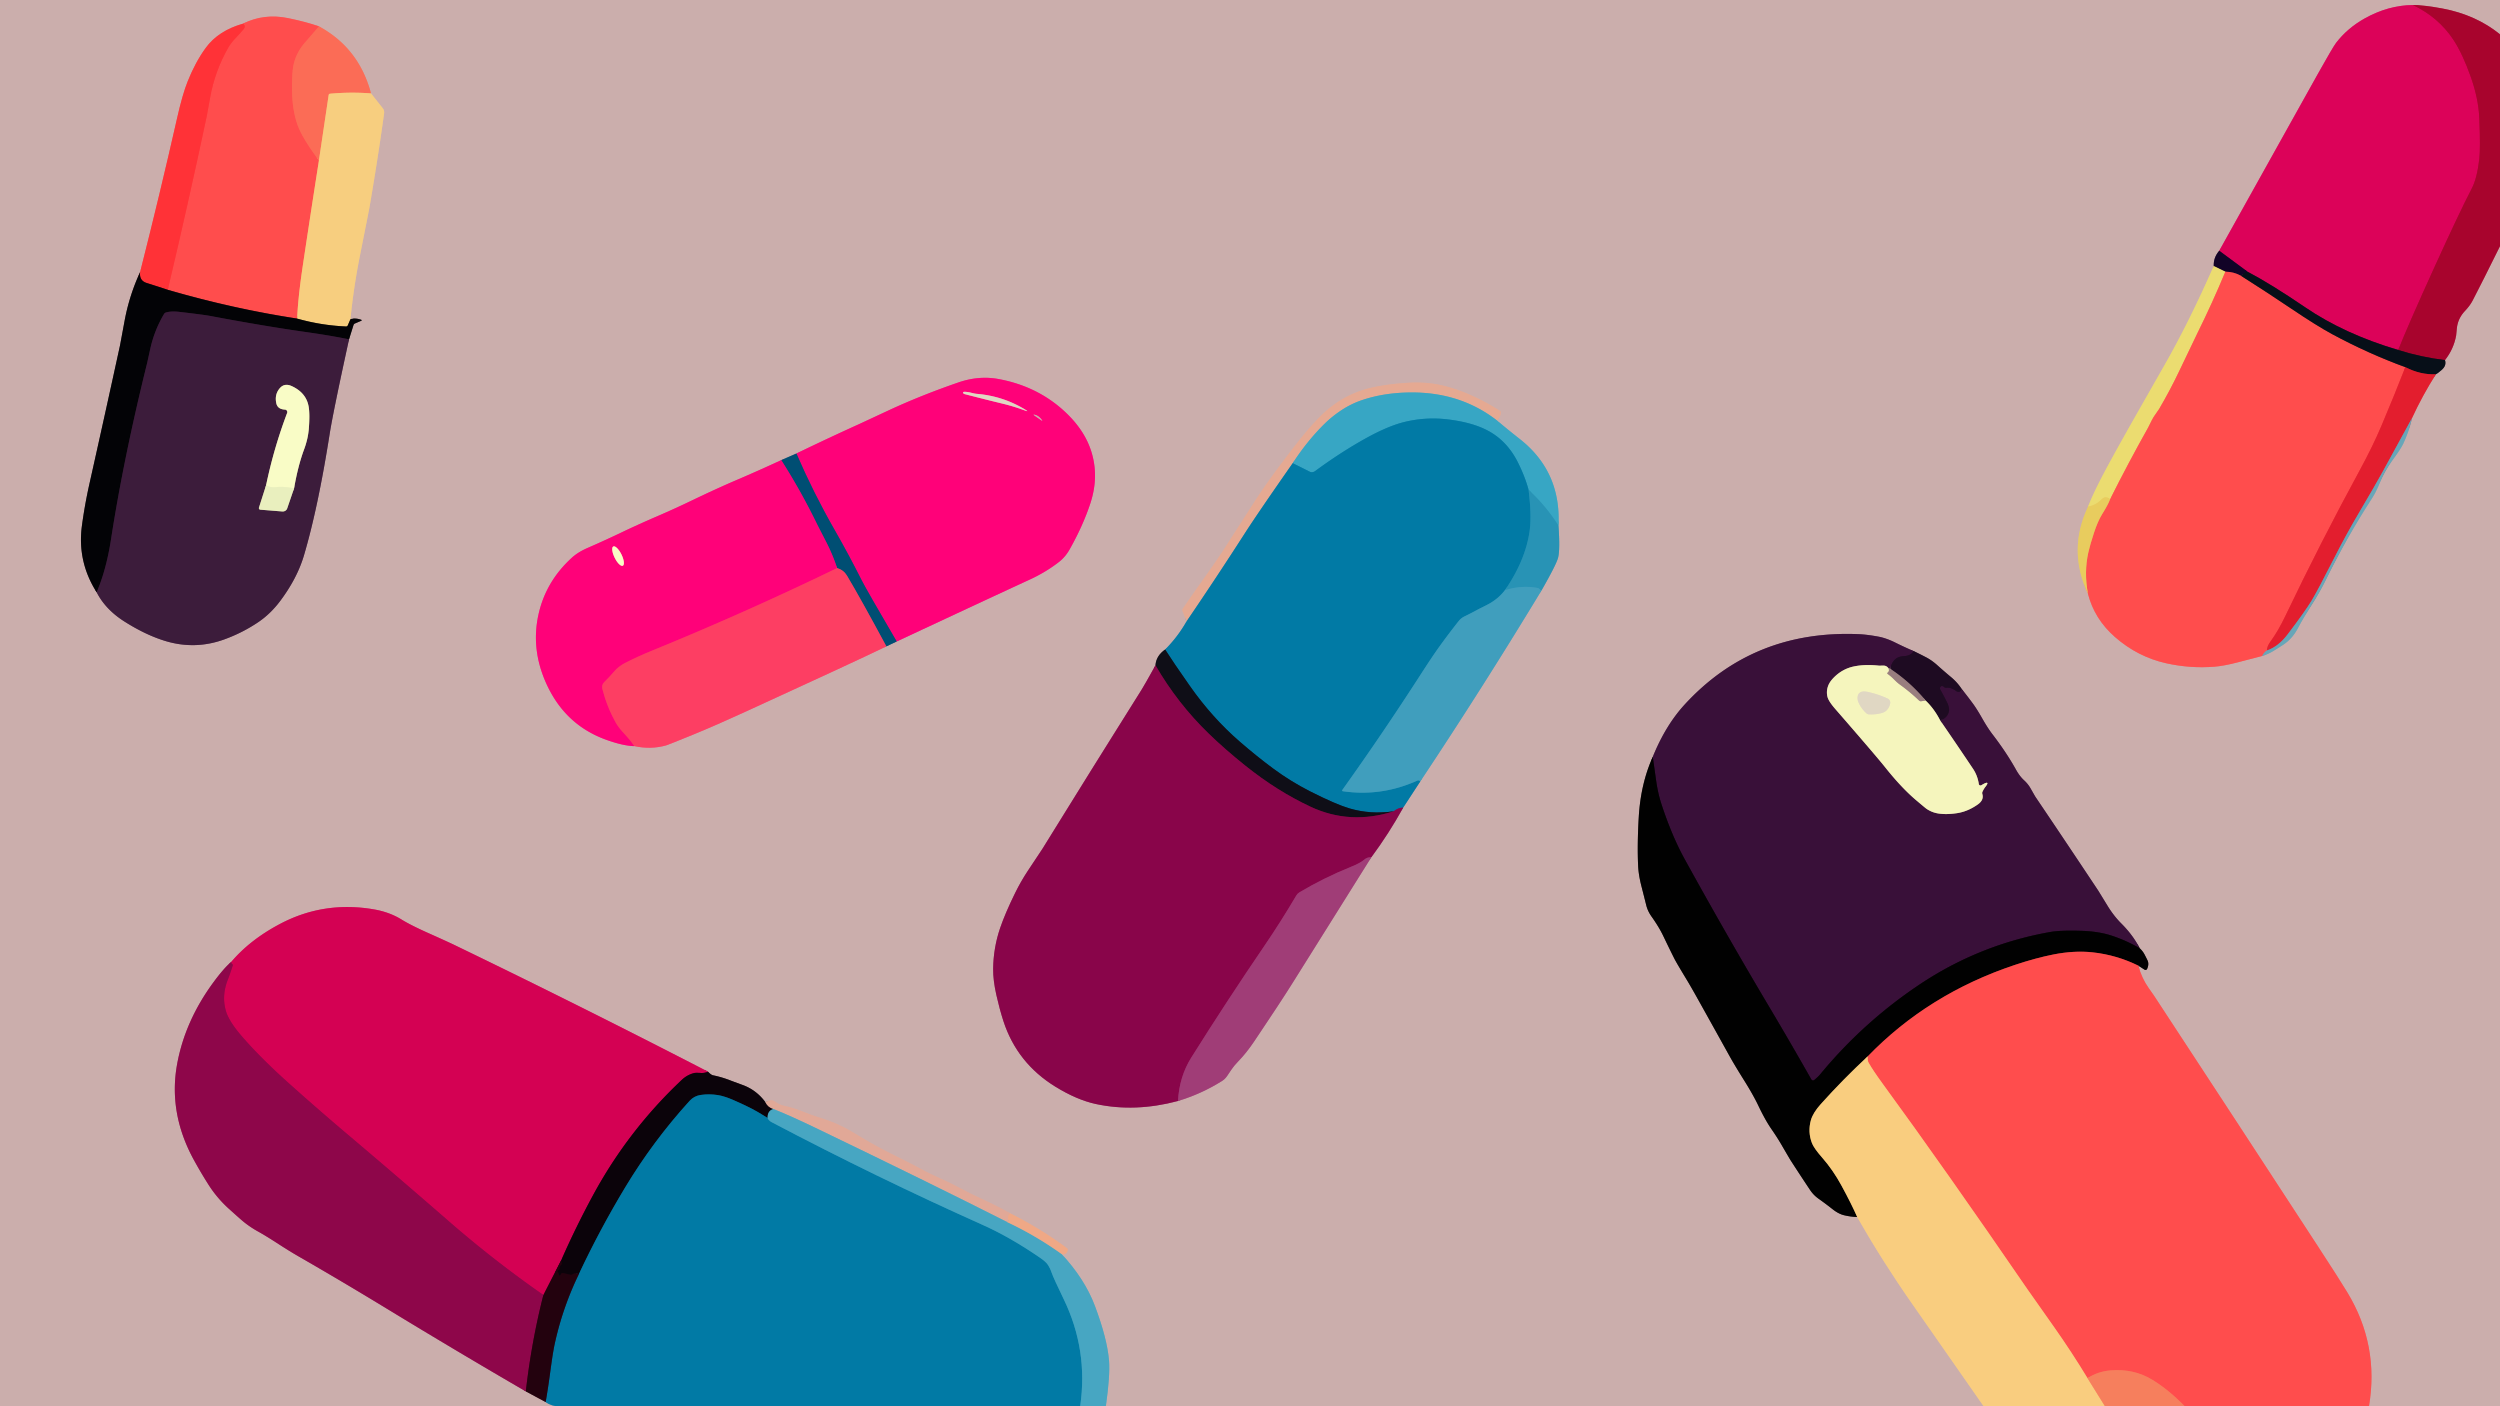 <?xml version="1.0" encoding="UTF-8" standalone="no"?>
<!DOCTYPE svg PUBLIC "-//W3C//DTD SVG 1.1//EN" "http://www.w3.org/Graphics/SVG/1.1/DTD/svg11.dtd">
<svg xmlns="http://www.w3.org/2000/svg" version="1.1" viewBox="0 0 1024 576">
<g stroke-width="2.00" fill="none" stroke-linecap="butt">
<path stroke="#ba596d" vector-effect="non-scaling-stroke" d="
  M 1024.00 14.06
  Q 1014.15 6.08 1000.50 3.50
  Q 993.03 2.09 988.34 2.06"
/>
<path stroke="#d45883" vector-effect="non-scaling-stroke" d="
  M 988.34 2.06
  Q 978.22 2.15 968.56 7.56
  Q 961.51 11.52 956.89 17.52
  Q 955.54 19.28 949.25 30.53
  Q 929.08 66.59 909.00 102.71"
/>
<path stroke="#6f596a" vector-effect="non-scaling-stroke" d="
  M 909.00 102.71
  Q 906.60 105.47 906.75 108.97"
/>
<path stroke="#dbc58e" vector-effect="non-scaling-stroke" d="
  M 906.75 108.97
  Q 896.61 132.09 886.31 150.06
  Q 869.81 178.86 863.25 191.00
  Q 857.55 201.56 855.29 207.50"
/>
<path stroke="#dabd85" vector-effect="non-scaling-stroke" d="
  M 855.29 207.50
  Q 846.82 225.28 855.22 243.17"
/>
<path stroke="#e57e7d" vector-effect="non-scaling-stroke" d="
  M 855.22 243.17
  Q 857.87 253.55 866.31 260.94
  Q 875.61 269.07 887.27 271.67
  Q 897.08 273.86 907.02 273.08
  Q 910.98 272.77 916.86 271.22
  Q 921.71 269.95 926.57 268.69"
/>
<path stroke="#99aab2" vector-effect="non-scaling-stroke" d="
  M 926.57 268.69
  Q 928.96 267.99 931.07 266.71
  Q 933.53 265.21 935.18 264.12
  Q 938.95 261.64 941.25 257.25
  Q 943.43 253.09 947.06 247.44
  Q 950.21 242.54 952.65 237.54
  Q 961.11 220.25 971.58 204.09
  Q 973.17 201.64 974.81 197.66
  Q 976.80 192.83 979.88 188.62
  Q 983.38 183.83 984.33 181.83
  Q 986.72 176.77 987.96 171.25"
/>
<path stroke="#d7666d" vector-effect="non-scaling-stroke" d="
  M 987.96 171.25
  Q 992.25 161.94 997.75 153.29"
/>
<path stroke="#695f62" vector-effect="non-scaling-stroke" d="
  M 997.75 153.29
  Q 998.27 153.10 1000.06 151.56
  Q 1002.19 149.74 1001.46 147.50"
/>
<path stroke="#ba596d" vector-effect="non-scaling-stroke" d="
  M 1001.46 147.50
  Q 1005.03 142.99 1006.04 137.39
  Q 1006.05 137.32 1006.31 134.60
  Q 1006.70 130.47 1009.63 127.38
  Q 1011.70 125.20 1012.81 123.06
  Q 1016.78 115.41 1024.00 100.81"
/>
<path stroke="#e57e7d" vector-effect="non-scaling-stroke" d="
  M 970.33 576.01
  Q 974.56 550.93 961.46 529.35
  Q 958.09 523.78 949.06 509.94
  Q 915.74 458.82 882.26 407.79
  Q 882.21 407.72 880.15 404.78
  Q 877.17 400.56 875.87 395.54"
/>
<path stroke="#665857" vector-effect="non-scaling-stroke" d="
  M 875.87 395.54
  L 878.38 397.16
  A 0.73 0.71 29.4 0 0 879.44 396.88
  Q 880.24 395.19 879.77 393.73
  Q 879.63 393.31 878.47 391.08
  Q 877.66 389.53 876.41 388.39"
/>
<path stroke="#825f73" vector-effect="non-scaling-stroke" d="
  M 876.41 388.39
  Q 873.71 383.08 868.94 378.31
  Q 865.80 375.18 863.20 370.93
  Q 859.48 364.86 859.46 364.83
  Q 846.64 345.53 833.67 326.32
  Q 833.59 326.21 831.72 322.92
  Q 830.68 321.10 829.10 319.65
  Q 827.26 317.97 825.75 315.25
  Q 821.79 308.14 816.06 300.69
  Q 814.13 298.16 811.94 294.30
  Q 809.71 290.36 808.02 288.08
  Q 805.84 285.12 803.54 282.25"
/>
<path stroke="#755d67" vector-effect="non-scaling-stroke" d="
  M 803.54 282.25
  Q 801.71 279.47 799.16 277.35
  Q 796.30 274.97 793.54 272.49
  Q 791.29 270.46 788.91 269.22
  Q 786.37 267.89 783.80 266.66"
/>
<path stroke="#825f73" vector-effect="non-scaling-stroke" d="
  M 783.80 266.66
  Q 779.98 265.03 776.29 263.19
  Q 772.61 261.36 769.37 260.76
  Q 764.64 259.89 761.25 259.75
  Q 718.14 257.98 690.06 288.56
  Q 682.19 297.14 676.98 310.00"
/>
<path stroke="#665857" vector-effect="non-scaling-stroke" d="
  M 676.98 310.00
  Q 672.06 320.95 671.25 334.50
  Q 670.57 345.88 670.98 354.62
  Q 671.16 358.37 672.28 362.78
  Q 673.31 366.79 674.31 370.81
  Q 674.91 373.21 676.46 375.39
  Q 679.56 379.76 681.31 383.44
  Q 683.97 389.00 685.81 392.64
  Q 686.64 394.29 690.71 401.01
  Q 692.67 404.24 695.56 409.44
  Q 701.96 420.91 708.33 432.39
  Q 710.40 436.14 714.39 442.51
  Q 718.09 448.41 720.19 452.81
  Q 723.02 458.75 725.56 462.44
  Q 727.99 465.95 729.69 468.88
  Q 733.02 474.62 733.56 475.46
  Q 737.43 481.45 741.39 487.39
  Q 742.83 489.55 744.95 491.04
  Q 747.85 493.10 750.64 495.30
  Q 753.06 497.21 755.34 497.76
  Q 757.98 498.39 760.71 498.50"
/>
<path stroke="#e2be96" vector-effect="non-scaling-stroke" d="
  M 760.71 498.50
  Q 771.20 516.86 783.32 534.18
  Q 797.93 555.06 812.48 575.97"
/>
<path stroke="#89aab7" vector-effect="non-scaling-stroke" d="
  M 452.95 576.00
  Q 454.75 563.30 454.25 557.25
  Q 453.51 548.28 448.44 534.81
  Q 444.33 523.91 434.84 513.64"
/>
<path stroke="#ddab99" vector-effect="non-scaling-stroke" d="
  M 434.84 513.64
  Q 436.82 514.23 437.34 512.04
  A 0.78 0.71 26.1 0 0 437.03 511.26
  Q 426.03 503.13 413.79 497.00"
/>
<path stroke="#d6aba2" vector-effect="non-scaling-stroke" d="
  M 413.79 497.00
  Q 408.11 493.80 402.18 491.10
  Q 398.02 489.20 393.65 486.86
  Q 389.45 484.61 385.09 482.67
  Q 381.38 481.01 378.90 479.70
  Q 375.87 478.10 372.84 476.50
  Q 372.76 476.45 364.45 472.29
  Q 357.65 468.88 348.94 463.56
  Q 343.12 460.01 335.45 457.69
  Q 332.67 456.85 328.37 455.13
  Q 324.93 453.76 321.13 452.92
  Q 319.18 452.49 317.57 451.29
  Q 315.82 449.99 313.54 451.50"
/>
<path stroke="#6b595b" vector-effect="non-scaling-stroke" d="
  M 313.54 451.50
  Q 309.87 446.49 304.22 444.42
  Q 299.61 442.72 299.51 442.68
  Q 295.90 441.23 292.06 440.44
  Q 291.24 440.27 290.00 438.96"
/>
<path stroke="#d05880" vector-effect="non-scaling-stroke" d="
  M 290.00 438.96
  Q 238.54 412.39 186.39 387.19
  Q 183.25 385.67 175.38 382.16
  Q 168.16 378.92 164.56 376.69
  Q 159.60 373.61 153.25 372.50
  Q 132.70 368.92 114.69 378.44
  Q 102.45 384.90 94.71 394.00"
/>
<path stroke="#ad5a7b" vector-effect="non-scaling-stroke" d="
  M 94.71 394.00
  Q 91.76 396.48 87.50 402.25
  Q 75.82 418.08 72.56 435.81
  Q 68.88 455.88 79.42 475.13
  Q 82.22 480.24 85.35 485.17
  Q 88.88 490.72 93.72 495.09
  Q 98.15 499.09 99.50 500.21
  Q 102.30 502.55 105.94 504.56
  Q 108.88 506.19 114.08 509.56
  Q 118.45 512.40 122.21 514.57
  Q 140.54 525.12 158.60 536.13
  Q 186.80 553.32 215.37 569.91"
/>
<path stroke="#77585d" vector-effect="non-scaling-stroke" d="
  M 215.37 569.91
  L 223.50 574.29"
/>
<path stroke="#6694a9" vector-effect="non-scaling-stroke" d="
  M 223.50 574.29
  Q 225.91 576.01 228.94 576.00"
/>
<path stroke="#e57072" vector-effect="non-scaling-stroke" d="
  M 99.50 9.71
  Q 89.46 12.55 84.31 19.56
  Q 80.08 25.32 76.85 33.39
  Q 74.74 38.64 72.54 48.37
  Q 65.36 80.04 57.38 111.46"
/>
<path stroke="#675959" vector-effect="non-scaling-stroke" d="
  M 57.38 111.46
  Q 52.96 121.04 51.04 131.37
  Q 49.17 141.46 49.14 141.57
  Q 42.95 169.97 36.60 198.32
  Q 34.72 206.73 33.57 215.26
  Q 31.57 230.00 39.59 242.60"
/>
<path stroke="#846574" vector-effect="non-scaling-stroke" d="
  M 39.59 242.60
  Q 43.21 249.66 50.94 254.56
  Q 59.64 260.08 67.62 262.52
  Q 79.78 266.24 91.73 261.95
  Q 99.24 259.25 105.78 254.84
  Q 110.83 251.42 114.76 246.17
  Q 121.73 236.85 124.50 227.50
  Q 130.26 208.06 135.06 177.56
  Q 136.45 168.74 142.96 139.00"
/>
<path stroke="#675959" vector-effect="non-scaling-stroke" d="
  M 142.96 139.00
  L 144.79 133.15
  A 1.10 1.02 -4.5 0 1 145.40 132.49
  L 147.83 131.45
  Q 148.50 131.16 147.80 130.93
  Q 145.39 130.13 143.54 130.75"
/>
<path stroke="#e1be96" vector-effect="non-scaling-stroke" d="
  M 143.54 130.75
  Q 144.83 117.78 147.37 105.02
  Q 151.16 85.97 151.25 85.41
  Q 154.59 66.17 157.32 46.52
  A 3.00 2.25 -65.9 0 0 156.85 44.45
  L 151.97 38.26"
/>
<path stroke="#e38d81" vector-effect="non-scaling-stroke" d="
  M 151.97 38.26
  Q 147.04 19.68 130.65 10.80"
/>
<path stroke="#e57e7d" vector-effect="non-scaling-stroke" d="
  M 130.65 10.80
  Q 125.51 8.97 118.06 7.44
  Q 108.11 5.39 99.50 9.71"
/>
<path stroke="#fd5d52" vector-effect="non-scaling-stroke" d="
  M 130.65 10.80
  Q 127.51 14.45 124.81 17.56
  Q 121.31 21.61 120.23 26.59
  Q 119.57 29.64 119.61 36.43
  Q 119.66 45.37 122.06 51.69
  Q 123.98 56.74 130.63 65.75"
/>
<path stroke="#fb8e66" vector-effect="non-scaling-stroke" d="
  M 130.63 65.75
  Q 127.24 87.38 124.00 109.00
  Q 122.09 121.76 121.71 130.50"
/>
<path stroke="#81282a" vector-effect="non-scaling-stroke" d="
  M 121.71 130.50
  Q 95.42 126.47 68.72 118.71"
/>
<path stroke="#ff4042" vector-effect="non-scaling-stroke" d="
  M 68.72 118.71
  Q 77.15 83.14 84.70 47.54
  Q 84.72 47.43 86.08 39.93
  Q 88.05 29.01 93.57 19.39
  Q 94.61 17.58 96.51 15.60
  Q 98.18 13.85 99.75 12.00
  Q 100.88 10.67 99.50 9.71"
/>
<path stroke="#f99d6b" vector-effect="non-scaling-stroke" d="
  M 151.97 38.26
  Q 143.64 37.61 135.18 38.39
  A 0.65 0.61 -87.5 0 0 134.62 38.93
  L 130.63 65.75"
/>
<path stroke="#7d6943" vector-effect="non-scaling-stroke" d="
  M 143.54 130.75
  L 142.44 133.29
  A 0.73 0.70 -76.6 0 1 141.76 133.73
  Q 131.55 133.28 121.71 130.50"
/>
<path stroke="#811b1f" vector-effect="non-scaling-stroke" d="
  M 68.72 118.71
  Q 64.98 117.45 60.07 115.91
  Q 56.98 114.94 57.38 111.46"
/>
<path stroke="#201021" vector-effect="non-scaling-stroke" d="
  M 142.96 139.00
  Q 135.76 137.50 125.25 136.00
  Q 108.14 133.57 86.26 129.44
  Q 83.53 128.92 73.50 127.75
  Q 70.09 127.35 67.91 128.02
  A 1.38 1.19 -80.1 0 0 67.18 128.62
  Q 63.19 135.36 61.53 142.98
  Q 60.33 148.42 60.32 148.49
  Q 50.61 187.67 45.50 220.75
  Q 43.56 233.34 39.59 242.60"
/>
<path stroke="#667e90" vector-effect="non-scaling-stroke" d="
  M 326.21 185.75
  L 320.00 188.46"
/>
<path stroke="#e55893" vector-effect="non-scaling-stroke" d="
  M 320.00 188.46
  Q 310.83 192.72 301.54 196.69
  Q 293.50 200.13 283.35 205.01
  Q 276.24 208.43 268.99 211.55
  Q 261.53 214.77 254.82 217.97
  Q 247.80 221.32 240.67 224.44
  Q 236.77 226.14 234.29 228.39
  Q 223.45 238.23 220.50 252.00
  Q 217.50 266.00 223.69 279.81
  Q 231.36 296.97 248.44 303.06
  Q 255.39 305.54 259.85 305.61"
/>
<path stroke="#e47688" vector-effect="non-scaling-stroke" d="
  M 259.85 305.61
  Q 266.54 307.07 272.82 305.32
  Q 273.67 305.09 284.59 300.62
  Q 293.00 297.18 305.81 291.31
  Q 349.49 271.32 363.06 264.76"
/>
<path stroke="#667e90" vector-effect="non-scaling-stroke" d="
  M 363.06 264.76
  L 367.29 262.75"
/>
<path stroke="#e55893" vector-effect="non-scaling-stroke" d="
  M 367.29 262.75
  Q 412.81 241.51 421.69 237.44
  Q 428.45 234.33 433.84 230.11
  Q 436.39 228.11 438.13 225.01
  Q 443.54 215.42 446.56 206.31
  Q 450.26 195.19 446.96 184.82
  Q 444.13 175.94 435.96 168.43
  Q 424.81 158.18 409.04 155.26
  Q 400.91 153.75 392.44 156.69
  Q 376.95 162.05 363.83 168.16
  Q 351.82 173.75 351.71 173.80
  Q 338.88 179.61 326.21 185.75"
/>
<path stroke="#802876" vector-effect="non-scaling-stroke" d="
  M 367.29 262.75
  Q 354.84 241.47 352.81 237.44
  Q 347.62 227.12 341.88 217.09
  Q 333.17 201.86 326.21 185.75"
/>
<path stroke="#7f466b" vector-effect="non-scaling-stroke" d="
  M 363.06 264.76
  Q 352.62 245.36 346.94 235.81
  Q 345.53 233.44 342.89 232.69"
/>
<path stroke="#802876" vector-effect="non-scaling-stroke" d="
  M 342.89 232.69
  Q 341.04 227.13 338.53 222.24
  Q 334.87 215.12 334.83 215.03
  Q 328.19 201.32 320.00 188.46"
/>
<path stroke="#fe206e" vector-effect="non-scaling-stroke" d="
  M 342.89 232.69
  Q 305.23 250.94 266.53 266.73
  Q 261.13 268.94 255.95 271.60
  Q 253.34 272.94 251.43 275.18
  Q 249.59 277.33 247.57 279.31
  Q 246.31 280.54 246.75 282.24
  Q 248.61 289.53 252.25 296.05
  Q 253.36 298.04 256.00 300.84
  Q 258.12 303.09 259.85 305.61"
/>
<path stroke="#6694a9" vector-effect="non-scaling-stroke" d="
  M 486.00 254.54
  Q 482.39 260.89 477.25 266.04"
/>
<path stroke="#6d5e62" vector-effect="non-scaling-stroke" d="
  M 477.25 266.04
  Q 473.56 268.59 473.28 272.51"
/>
<path stroke="#aa5a7b" vector-effect="non-scaling-stroke" d="
  M 473.28 272.51
  Q 468.81 280.58 467.56 282.56
  Q 447.14 315.05 426.97 347.69
  Q 426.87 347.85 421.12 356.50
  Q 418.18 360.93 415.84 365.68
  Q 411.71 374.08 409.62 380.23
  Q 406.91 388.23 406.80 396.76
  Q 406.74 401.50 408.13 407.62
  Q 409.48 413.57 411.00 418.25
  Q 416.62 435.49 432.37 445.16
  Q 441.11 450.52 448.81 452.19
  Q 464.93 455.67 482.50 450.96"
/>
<path stroke="#b67692" vector-effect="non-scaling-stroke" d="
  M 482.50 450.96
  Q 492.04 448.10 500.46 442.82
  Q 501.74 442.03 502.61 440.75
  Q 503.47 439.49 504.32 438.21
  Q 505.42 436.55 507.19 434.73
  Q 510.51 431.32 513.75 426.50
  Q 524.32 410.79 529.52 402.49
  Q 545.60 376.82 561.68 351.15"
/>
<path stroke="#aa5a7b" vector-effect="non-scaling-stroke" d="
  M 561.68 351.15
  Q 568.89 341.42 574.75 330.79"
/>
<path stroke="#6694a9" vector-effect="non-scaling-stroke" d="
  M 574.75 330.79
  L 581.79 320.00"
/>
<path stroke="#86a6b5" vector-effect="non-scaling-stroke" d="
  M 581.79 320.00
  Q 607.45 281.40 631.46 241.75"
/>
<path stroke="#7aa1b1" vector-effect="non-scaling-stroke" d="
  M 631.46 241.75
  Q 637.45 231.26 638.19 228.44
  Q 639.05 225.14 638.35 215.33"
/>
<path stroke="#81aab8" vector-effect="non-scaling-stroke" d="
  M 638.35 215.33
  Q 639.52 193.15 622.44 179.77
  Q 617.78 176.12 613.25 172.29"
/>
<path stroke="#d8ac9f" vector-effect="non-scaling-stroke" d="
  M 613.25 172.29
  Q 614.57 170.85 614.73 169.00
  A 0.87 0.81 19.5 0 0 614.33 168.23
  Q 602.25 160.63 591.06 157.94
  Q 584.18 156.28 576.13 156.83
  Q 567.57 157.41 561.40 158.88
  Q 550.01 161.58 541.31 170.05
  Q 536.36 174.87 529.94 183.19
  Q 519.59 196.59 514.00 205.28
  Q 508.22 214.26 502.46 223.26
  Q 498.56 229.34 493.54 236.36
  Q 488.90 242.86 484.45 249.36
  A 0.99 0.94 52.8 0 0 484.35 250.23
  L 486.00 254.54"
/>
<path stroke="#8ea8ab" vector-effect="non-scaling-stroke" d="
  M 613.25 172.29
  Q 598.43 160.73 578.25 160.75
  Q 567.03 160.76 557.78 163.92
  Q 553.49 165.38 549.66 167.88
  Q 545.71 170.46 542.56 173.56
  Q 535.45 180.56 529.50 189.71"
/>
<path stroke="#73929c" vector-effect="non-scaling-stroke" d="
  M 529.50 189.71
  Q 515.27 210.07 509.81 218.56
  Q 498.15 236.71 486.00 254.54"
/>
<path stroke="#309dbd" vector-effect="non-scaling-stroke" d="
  M 638.35 215.33
  Q 633.19 207.17 626.11 200.68"
/>
<path stroke="#1c90b5" vector-effect="non-scaling-stroke" d="
  M 626.11 200.68
  Q 624.69 195.29 621.69 189.31
  Q 617.32 180.62 609.51 176.43
  Q 603.16 173.02 593.13 171.80
  Q 584.15 170.70 575.39 172.81
  Q 568.55 174.46 559.27 179.62
  Q 549.09 185.29 538.69 192.94
  A 2.25 1.82 -47.2 0 1 536.56 193.25
  L 529.50 189.71"
/>
<path stroke="#1587ad" vector-effect="non-scaling-stroke" d="
  M 626.11 200.68
  Q 627.43 211.48 626.50 217.75
  Q 624.73 229.69 616.41 241.77"
/>
<path stroke="#218cb1" vector-effect="non-scaling-stroke" d="
  M 616.41 241.77
  Q 613.47 245.55 609.05 247.77
  Q 605.76 249.43 605.63 249.50
  Q 602.66 251.12 599.88 252.47
  Q 598.44 253.17 597.45 254.42
  Q 593.29 259.67 589.39 265.10
  Q 586.62 268.96 581.96 276.19
  Q 566.45 300.27 549.80 323.59
  A 0.31 0.31 -67.3 0 0 550.00 324.08
  Q 565.71 326.40 580.50 319.75
  Q 581.12 319.47 581.79 320.00"
/>
<path stroke="#454078" vector-effect="non-scaling-stroke" d="
  M 574.75 330.79
  Q 572.61 330.82 570.85 332.32"
/>
<path stroke="#08445e" vector-effect="non-scaling-stroke" d="
  M 570.85 332.32
  Q 561.45 333.65 552.86 331.15
  Q 547.26 329.52 536.64 324.14
  Q 528.72 320.12 521.57 314.84
  Q 514.79 309.83 507.81 303.77
  Q 496.47 293.93 487.44 281.06
  Q 480.44 271.09 477.25 266.04"
/>
<path stroke="#3499b9" vector-effect="non-scaling-stroke" d="
  M 631.46 241.75
  Q 630.98 241.74 630.73 241.45
  A 1.36 0.39 53.9 0 0 630.01 240.89
  Q 623.43 239.56 616.41 241.77"
/>
<path stroke="#952161" vector-effect="non-scaling-stroke" d="
  M 561.68 351.15
  Q 560.03 351.00 558.69 352.19
  Q 557.21 353.49 553.31 355.07
  Q 542.22 359.55 532.26 365.49
  Q 531.45 365.98 530.96 366.80
  Q 524.58 377.60 518.09 387.12
  Q 502.58 409.87 487.94 433.19
  Q 483.05 440.97 482.50 450.96"
/>
<path stroke="#4c0a31" vector-effect="non-scaling-stroke" d="
  M 570.85 332.32
  Q 552.98 338.00 536.81 330.44
  Q 523.06 324.00 510.17 313.68
  Q 501.79 306.98 495.12 300.52
  Q 482.31 288.12 473.28 272.51"
/>
<path stroke="#c20343" vector-effect="non-scaling-stroke" d="
  M 988.34 2.06
  Q 998.77 7.06 1004.84 16.19
  Q 1008.64 21.91 1012.04 31.54
  Q 1015.16 40.37 1015.50 48.25
  Q 1016.04 60.59 1015.50 65.25
  Q 1014.60 73.04 1012.44 77.19
  Q 1007.41 86.85 997.00 109.75
  Q 986.28 133.34 982.31 143.35"
/>
<path stroke="#720939" vector-effect="non-scaling-stroke" d="
  M 982.31 143.35
  Q 960.33 136.84 944.31 125.94
  Q 930.23 116.35 920.54 111.25"
/>
<path stroke="#770340" vector-effect="non-scaling-stroke" d="
  M 920.54 111.25
  L 909.00 102.71"
/>
<path stroke="#580a23" vector-effect="non-scaling-stroke" d="
  M 1001.46 147.50
  Q 991.60 146.29 982.31 143.35"
/>
<path stroke="#0d0920" vector-effect="non-scaling-stroke" d="
  M 920.54 111.25
  Q 919.02 111.80 917.96 113.00"
/>
<path stroke="#89283a" vector-effect="non-scaling-stroke" d="
  M 917.96 113.00
  Q 914.96 111.32 911.50 111.29"
/>
<path stroke="#7f704c" vector-effect="non-scaling-stroke" d="
  M 911.50 111.29
  L 906.75 108.97"
/>
<path stroke="#f5955f" vector-effect="non-scaling-stroke" d="
  M 911.50 111.29
  Q 906.16 124.15 899.98 136.62
  Q 898.86 138.88 892.51 152.20
  Q 888.78 160.01 884.40 167.48
  Q 884.01 168.15 882.81 169.79
  Q 881.97 170.92 881.35 172.18
  Q 879.91 175.07 879.89 175.11
  Q 871.74 189.62 864.29 204.50"
/>
<path stroke="#ead467" vector-effect="non-scaling-stroke" d="
  M 864.29 204.50
  Q 863.38 203.57 862.23 203.71
  Q 861.52 203.79 860.56 204.77
  Q 858.42 206.94 855.29 207.50"
/>
<path stroke="#832e33" vector-effect="non-scaling-stroke" d="
  M 917.96 113.00
  Q 928.23 119.50 938.31 126.29
  Q 948.86 133.41 955.26 136.87
  Q 969.94 144.79 985.22 150.39"
/>
<path stroke="#f1363e" vector-effect="non-scaling-stroke" d="
  M 985.22 150.39
  Q 980.47 162.54 975.39 174.51
  Q 971.87 182.81 966.63 192.46
  Q 950.59 221.96 936.10 252.26
  Q 933.08 258.58 930.00 262.75
  Q 928.56 264.70 928.50 266.46"
/>
<path stroke="#b37a83" vector-effect="non-scaling-stroke" d="
  M 928.50 266.46
  Q 927.35 267.18 926.57 268.69"
/>
<path stroke="#f48d56" vector-effect="non-scaling-stroke" d="
  M 855.22 243.17
  Q 853.57 234.43 855.38 226.27
  Q 856.09 223.11 857.69 218.24
  Q 859.25 213.47 861.06 210.56
  Q 863.53 206.60 864.29 204.50"
/>
<path stroke="#751723" vector-effect="non-scaling-stroke" d="
  M 997.75 153.29
  Q 991.47 153.60 985.22 150.39"
/>
<path stroke="#93867d" vector-effect="non-scaling-stroke" d="
  M 109.00 198.71
  L 106.07 207.91
  A 0.66 0.64 -78.3 0 0 106.62 208.77
  L 115.64 209.50
  A 1.96 1.87 11.4 0 0 117.64 208.24
  L 120.46 200.00"
/>
<path stroke="#9b8c81" vector-effect="non-scaling-stroke" d="
  M 120.46 200.00
  Q 122.04 190.84 124.56 184.06
  Q 126.19 179.69 126.51 175.40
  Q 126.95 169.63 126.43 166.61
  Q 125.47 160.91 119.54 158.17
  Q 116.50 156.76 114.56 159.06
  Q 112.39 161.63 113.18 165.21
  Q 113.72 167.63 116.71 167.77
  A 1.02 1.02 -78.3 0 1 117.61 169.15
  Q 112.18 183.48 109.00 198.71"
/>
<path stroke="#f1f6c2" vector-effect="non-scaling-stroke" d="
  M 120.46 200.00
  Q 115.70 199.19 113.50 199.50
  Q 110.71 199.89 109.00 198.71"
/>
<path stroke="#a56273" vector-effect="non-scaling-stroke" d="
  M 987.96 171.25
  Q 981.92 182.27 975.90 193.30
  Q 973.35 197.97 966.07 210.33
  Q 961.07 218.80 956.60 227.58
  Q 949.20 242.13 946.81 246.06
  Q 944.16 250.44 936.94 259.94
  Q 933.22 264.83 928.50 266.46"
/>
<path stroke="#f06c9e" vector-effect="non-scaling-stroke" d="
  M 419.99 167.81
  Q 410.89 162.25 400.28 161.34
  Q 399.28 161.26 397.78 160.87
  Q 396.54 160.55 395.25 160.48
  Q 394.41 160.44 394.47 160.87
  A 0.96 0.57 8.8 0 0 395.16 161.44
  Q 403.05 163.48 410.96 165.41
  Q 415.36 166.49 419.61 168.07
  Q 421.67 168.84 419.99 167.81"
/>
<path stroke="#e55893" vector-effect="non-scaling-stroke" d="
  M 426.69 171.94
  Q 425.39 170.20 423.80 169.88
  Q 423.00 169.71 423.66 170.17
  L 426.52 172.15
  Q 427.20 172.62 426.69 171.94"
/>
<path stroke="#fc7fa0" vector-effect="non-scaling-stroke" d="
  M 255.109 231.725
  A 4.40 1.54 63.7 0 0 254.541 227.098
  A 4.40 1.54 63.7 0 0 251.21 223.835
  A 4.40 1.54 63.7 0 0 251.779 228.462
  A 4.40 1.54 63.7 0 0 255.109 231.725"
/>
<path stroke="#2c0e2e" vector-effect="non-scaling-stroke" d="
  M 783.80 266.66
  Q 782.78 268.58 779.75 268.75
  Q 775.24 269.00 774.25 273.96"
/>
<path stroke="#69475c" vector-effect="non-scaling-stroke" d="
  M 774.25 273.96
  L 773.54 273.75"
/>
<path stroke="#97837b" vector-effect="non-scaling-stroke" d="
  M 773.54 273.75
  Q 772.73 272.60 771.38 272.63
  Q 769.70 272.66 769.61 272.65
  Q 763.81 272.02 759.25 273.00
  Q 754.48 274.03 750.93 277.73
  Q 749.28 279.45 748.70 281.22
  Q 747.99 283.40 748.56 285.52
  Q 749.04 287.30 751.75 290.42
  Q 768.57 309.76 772.19 314.31
  Q 778.90 322.75 784.95 327.85
  Q 788.64 330.97 788.99 331.21
  Q 791.25 332.79 793.97 333.21
  Q 797.29 333.72 801.54 333.08
  Q 806.05 332.40 810.19 329.44
  Q 812.65 327.67 811.98 325.29
  A 1.50 1.09 55.3 0 1 812.00 324.35
  Q 812.53 323.16 813.33 322.14
  Q 814.05 321.21 814.04 320.86
  Q 814.01 320.12 811.58 321.62
  A 0.70 0.70 -20.0 0 1 810.52 321.13
  Q 810.01 317.68 808.15 314.90
  Q 801.46 304.90 794.71 295.10"
/>
<path stroke="#2c0e2e" vector-effect="non-scaling-stroke" d="
  M 794.71 295.10
  Q 797.48 294.11 798.19 291.76
  Q 798.71 290.07 797.46 287.56
  Q 796.16 284.96 794.74 282.43
  A 0.98 0.82 47.7 0 1 794.70 281.54
  Q 795.29 280.50 796.34 281.46
  A 1.05 1.00 -26.8 0 0 797.18 281.71
  Q 799.05 281.47 801.06 282.94
  Q 802.69 284.13 803.54 282.25"
/>
<path stroke="#1d091d" vector-effect="non-scaling-stroke" d="
  M 876.41 388.39
  Q 870.83 385.15 864.78 383.19
  Q 859.53 381.48 852.38 381.26
  Q 843.96 381.00 839.75 381.75
  Q 810.64 386.92 786.12 403.34
  Q 763.14 418.73 745.55 440.05
  Q 744.81 440.95 743.14 442.36
  A 0.80 0.80 -34.6 0 1 741.93 442.14
  Q 733.46 427.20 724.80 412.64
  Q 706.93 382.58 690.06 351.94
  Q 684.78 342.35 680.54 329.41
  Q 679.11 325.03 678.36 319.80
  Q 677.66 314.88 676.98 310.00"
/>
<path stroke="#8a8070" vector-effect="non-scaling-stroke" d="
  M 794.71 295.10
  Q 792.23 290.27 788.75 286.96"
/>
<path stroke="#5c4551" vector-effect="non-scaling-stroke" d="
  M 788.75 286.96
  Q 782.46 279.39 774.25 273.96"
/>
<path stroke="#c7ba9e" vector-effect="non-scaling-stroke" d="
  M 773.54 273.75
  Q 774.01 274.89 773.18 275.50
  A 0.34 0.31 -45.1 0 0 773.16 276.03
  Q 774.53 277.01 775.70 278.20
  Q 777.08 279.61 778.17 280.39
  Q 782.28 283.34 785.95 286.84
  A 1.28 0.67 52.2 0 0 786.82 287.24
  L 788.75 286.96"
/>
<path stroke="#ebe6c0" vector-effect="non-scaling-stroke" d="
  M 765.43 292.60
  Q 768.08 292.77 770.60 292.10
  Q 772.13 291.70 772.96 290.74
  Q 773.92 289.63 774.21 288.18
  A 1.89 1.88 -72.5 0 0 773.12 286.08
  Q 769.02 284.25 764.97 283.39
  Q 761.63 282.69 760.97 284.94
  Q 760.54 286.40 761.52 288.32
  Q 762.65 290.54 764.55 292.23
  A 1.47 1.43 67.0 0 0 765.43 292.60"
/>
<path stroke="#802727" vector-effect="non-scaling-stroke" d="
  M 875.87 395.54
  Q 866.98 391.16 857.11 390.08
  Q 849.56 389.26 840.97 390.98
  Q 833.70 392.43 825.25 395.25
  Q 789.77 407.09 764.96 432.75"
/>
<path stroke="#7d6740" vector-effect="non-scaling-stroke" d="
  M 764.96 432.75
  Q 754.93 442.06 745.80 452.24
  Q 742.58 455.83 741.74 458.83
  Q 740.42 463.60 742.16 468.17
  Q 742.97 470.30 746.32 474.12
  Q 750.82 479.25 754.31 485.69
  Q 758.35 493.12 760.71 498.50"
/>
<path stroke="#70022f" vector-effect="non-scaling-stroke" d="
  M 290.00 438.96
  Q 288.60 439.57 287.14 439.49
  Q 284.96 439.36 284.35 439.51
  Q 281.51 440.21 279.29 442.29
  Q 257.35 462.94 242.97 489.45
  Q 235.92 502.46 229.96 516.00"
/>
<path stroke="#7c0231" vector-effect="non-scaling-stroke" d="
  M 229.96 516.00
  L 222.57 530.43"
/>
<path stroke="#b1044f" vector-effect="non-scaling-stroke" d="
  M 222.57 530.43
  Q 202.38 516.37 183.81 500.20
  Q 163.14 482.21 142.22 464.52
  Q 130.18 454.33 118.44 443.81
  Q 107.04 433.61 99.38 424.83
  Q 93.87 418.52 92.58 414.22
  Q 90.65 407.84 93.44 400.94
  Q 94.06 399.39 95.34 395.48
  A 0.70 0.51 30.0 0 0 95.04 394.80
  Q 94.66 394.53 94.71 394.00"
/>
<path stroke="#fb6655" vector-effect="non-scaling-stroke" d="
  M 894.90 576.04
  Q 888.47 569.40 881.75 565.25
  Q 873.97 560.45 864.26 561.33
  Q 859.26 561.78 855.04 564.50"
/>
<path stroke="#fc8d66" vector-effect="non-scaling-stroke" d="
  M 855.04 564.50
  Q 848.58 553.84 841.41 543.66
  Q 830.47 528.14 830.42 528.06
  Q 796.28 478.29 771.44 444.31
  Q 767.12 438.40 765.37 435.26
  Q 765.06 434.69 765.02 434.04
  Q 764.97 433.39 764.96 432.75"
/>
<path stroke="#59042c" vector-effect="non-scaling-stroke" d="
  M 222.57 530.43
  Q 217.71 549.45 215.37 569.91"
/>
<path stroke="#f8a66e" vector-effect="non-scaling-stroke" d="
  M 855.04 564.50
  L 862.19 576.00"
/>
<path stroke="#765651" vector-effect="non-scaling-stroke" d="
  M 313.54 451.50
  Q 314.54 453.56 316.79 454.25"
/>
<path stroke="#295566" vector-effect="non-scaling-stroke" d="
  M 316.79 454.25
  Q 314.35 454.93 314.40 457.91"
/>
<path stroke="#063f58" vector-effect="non-scaling-stroke" d="
  M 314.40 457.91
  Q 310.39 455.39 308.06 454.19
  Q 304.92 452.56 300.64 450.69
  Q 296.73 448.97 294.03 448.55
  Q 290.45 447.99 287.00 448.50
  Q 284.29 448.90 282.45 450.93
  Q 267.53 467.34 256.09 486.33
  Q 245.69 503.58 237.10 521.87"
/>
<path stroke="#17030c" vector-effect="non-scaling-stroke" d="
  M 237.10 521.87
  Q 235.53 521.26 234.62 521.91
  A 1.30 0.73 -46.0 0 1 233.75 522.17
  L 230.55 521.45
  A 0.65 0.63 20.6 0 0 229.84 521.76
  Q 229.05 523.26 228.81 521.73
  Q 228.75 521.38 228.40 520.91
  Q 228.07 520.46 228.70 520.28
  A 0.63 0.62 82.0 0 0 229.15 519.68
  Q 229.16 518.69 229.85 518.05
  A 0.72 0.69 59.5 0 0 230.03 517.29
  Q 229.82 516.69 229.96 516.00"
/>
<path stroke="#2490b4" vector-effect="non-scaling-stroke" d="
  M 314.40 457.91
  Q 314.83 458.99 316.09 459.65
  Q 358.71 482.12 402.69 501.81
  Q 413.92 506.84 426.22 515.33
  Q 428.28 516.75 429.09 517.90
  Q 430.11 519.36 430.81 521.44
  Q 431.48 523.42 435.69 532.13
  Q 445.78 552.98 442.44 576.00"
/>
<path stroke="#123e5a" vector-effect="non-scaling-stroke" d="
  M 223.50 574.29
  Q 224.51 568.47 225.29 562.61
  Q 226.38 554.32 227.10 550.94
  Q 230.33 535.82 237.10 521.87"
/>
<path stroke="#e8a88f" vector-effect="non-scaling-stroke" d="
  M 413.79 497.00
  Q 412.55 498.02 413.01 499.50
  Q 413.21 500.15 412.50 500.54"
/>
<path stroke="#94a7ad" vector-effect="non-scaling-stroke" d="
  M 412.50 500.54
  Q 380.59 484.40 333.69 461.81
  Q 323.40 456.86 316.79 454.25"
/>
<path stroke="#9ba7a4" vector-effect="non-scaling-stroke" d="
  M 412.50 500.54
  Q 424.30 506.08 434.84 513.64"
/>
</g>
<path fill="#cbaeac" d="
  M 0.00 0.00
  L 1024.00 0.00
  L 1024.00 14.06
  Q 1014.15 6.08 1000.50 3.50
  Q 993.03 2.09 988.34 2.06
  Q 978.22 2.15 968.56 7.56
  Q 961.51 11.52 956.89 17.52
  Q 955.54 19.28 949.25 30.53
  Q 929.08 66.59 909.00 102.71
  Q 906.60 105.47 906.75 108.97
  Q 896.61 132.09 886.31 150.06
  Q 869.81 178.86 863.25 191.00
  Q 857.55 201.56 855.29 207.50
  Q 846.82 225.28 855.22 243.17
  Q 857.87 253.55 866.31 260.94
  Q 875.61 269.07 887.27 271.67
  Q 897.08 273.86 907.02 273.08
  Q 910.98 272.77 916.86 271.22
  Q 921.71 269.95 926.57 268.69
  Q 928.96 267.99 931.07 266.71
  Q 933.53 265.21 935.18 264.12
  Q 938.95 261.64 941.25 257.25
  Q 943.43 253.09 947.06 247.44
  Q 950.21 242.54 952.65 237.54
  Q 961.11 220.25 971.58 204.09
  Q 973.17 201.64 974.81 197.66
  Q 976.80 192.83 979.88 188.62
  Q 983.38 183.83 984.33 181.83
  Q 986.72 176.77 987.96 171.25
  Q 992.25 161.94 997.75 153.29
  Q 998.27 153.10 1000.06 151.56
  Q 1002.19 149.74 1001.46 147.50
  Q 1005.03 142.99 1006.04 137.39
  Q 1006.05 137.32 1006.31 134.60
  Q 1006.70 130.47 1009.63 127.38
  Q 1011.70 125.20 1012.81 123.06
  Q 1016.78 115.41 1024.00 100.81
  L 1024.00 576.00
  L 970.33 576.01
  Q 974.56 550.93 961.46 529.35
  Q 958.09 523.78 949.06 509.94
  Q 915.74 458.82 882.26 407.79
  Q 882.21 407.72 880.15 404.78
  Q 877.17 400.56 875.87 395.54
  L 878.38 397.16
  A 0.73 0.71 29.4 0 0 879.44 396.88
  Q 880.24 395.19 879.77 393.73
  Q 879.63 393.31 878.47 391.08
  Q 877.66 389.53 876.41 388.39
  Q 873.71 383.08 868.94 378.31
  Q 865.80 375.18 863.20 370.93
  Q 859.48 364.86 859.46 364.83
  Q 846.64 345.53 833.67 326.32
  Q 833.59 326.21 831.72 322.92
  Q 830.68 321.10 829.10 319.65
  Q 827.26 317.97 825.75 315.25
  Q 821.79 308.14 816.06 300.69
  Q 814.13 298.16 811.94 294.30
  Q 809.71 290.36 808.02 288.08
  Q 805.84 285.12 803.54 282.25
  Q 801.71 279.47 799.16 277.35
  Q 796.30 274.97 793.54 272.49
  Q 791.29 270.46 788.91 269.22
  Q 786.37 267.89 783.80 266.66
  Q 779.98 265.03 776.29 263.19
  Q 772.61 261.36 769.37 260.76
  Q 764.64 259.89 761.25 259.75
  Q 718.14 257.98 690.06 288.56
  Q 682.19 297.14 676.98 310.00
  Q 672.06 320.95 671.25 334.50
  Q 670.57 345.88 670.98 354.62
  Q 671.16 358.37 672.28 362.78
  Q 673.31 366.79 674.31 370.81
  Q 674.91 373.21 676.46 375.39
  Q 679.56 379.76 681.31 383.44
  Q 683.97 389.00 685.81 392.64
  Q 686.64 394.29 690.71 401.01
  Q 692.67 404.24 695.56 409.44
  Q 701.96 420.91 708.33 432.39
  Q 710.40 436.14 714.39 442.51
  Q 718.09 448.41 720.19 452.81
  Q 723.02 458.75 725.56 462.44
  Q 727.99 465.95 729.69 468.88
  Q 733.02 474.62 733.56 475.46
  Q 737.43 481.45 741.39 487.39
  Q 742.83 489.55 744.95 491.04
  Q 747.85 493.10 750.64 495.30
  Q 753.06 497.21 755.34 497.76
  Q 757.98 498.39 760.71 498.50
  Q 771.20 516.86 783.32 534.18
  Q 797.93 555.06 812.48 575.97
  L 452.95 576.00
  Q 454.75 563.30 454.25 557.25
  Q 453.51 548.28 448.44 534.81
  Q 444.33 523.91 434.84 513.64
  Q 436.82 514.23 437.34 512.04
  A 0.78 0.71 26.1 0 0 437.03 511.26
  Q 426.03 503.13 413.79 497.00
  Q 408.11 493.80 402.18 491.10
  Q 398.02 489.20 393.65 486.86
  Q 389.45 484.61 385.09 482.67
  Q 381.38 481.01 378.90 479.70
  Q 375.87 478.10 372.84 476.50
  Q 372.76 476.45 364.45 472.29
  Q 357.65 468.88 348.94 463.56
  Q 343.12 460.01 335.45 457.69
  Q 332.67 456.85 328.37 455.13
  Q 324.93 453.76 321.13 452.92
  Q 319.18 452.49 317.57 451.29
  Q 315.82 449.99 313.54 451.50
  Q 309.87 446.49 304.22 444.42
  Q 299.61 442.72 299.51 442.68
  Q 295.90 441.23 292.06 440.44
  Q 291.24 440.27 290.00 438.96
  Q 238.54 412.39 186.39 387.19
  Q 183.25 385.67 175.38 382.16
  Q 168.16 378.92 164.56 376.69
  Q 159.60 373.61 153.25 372.50
  Q 132.70 368.92 114.69 378.44
  Q 102.45 384.90 94.71 394.00
  Q 91.76 396.48 87.50 402.25
  Q 75.82 418.08 72.56 435.81
  Q 68.88 455.88 79.42 475.13
  Q 82.22 480.24 85.35 485.17
  Q 88.88 490.72 93.72 495.09
  Q 98.15 499.09 99.50 500.21
  Q 102.30 502.55 105.94 504.56
  Q 108.88 506.19 114.08 509.56
  Q 118.45 512.40 122.21 514.57
  Q 140.54 525.12 158.60 536.13
  Q 186.80 553.32 215.37 569.91
  L 223.50 574.29
  Q 225.91 576.01 228.94 576.00
  L 0.00 576.00
  L 0.00 0.00
  Z
  M 99.50 9.71
  Q 89.46 12.55 84.31 19.56
  Q 80.08 25.32 76.85 33.39
  Q 74.74 38.64 72.54 48.37
  Q 65.36 80.04 57.38 111.46
  Q 52.96 121.04 51.04 131.37
  Q 49.17 141.46 49.14 141.57
  Q 42.95 169.97 36.60 198.32
  Q 34.72 206.73 33.57 215.26
  Q 31.57 230.00 39.59 242.60
  Q 43.21 249.66 50.94 254.56
  Q 59.64 260.08 67.62 262.52
  Q 79.78 266.24 91.73 261.95
  Q 99.24 259.25 105.78 254.84
  Q 110.83 251.42 114.76 246.17
  Q 121.73 236.85 124.50 227.50
  Q 130.26 208.06 135.06 177.56
  Q 136.45 168.74 142.96 139.00
  L 144.79 133.15
  A 1.10 1.02 -4.5 0 1 145.40 132.49
  L 147.83 131.45
  Q 148.50 131.16 147.80 130.93
  Q 145.39 130.13 143.54 130.75
  Q 144.83 117.78 147.37 105.02
  Q 151.16 85.97 151.25 85.41
  Q 154.59 66.17 157.32 46.52
  A 3.00 2.25 -65.9 0 0 156.85 44.45
  L 151.97 38.26
  Q 147.04 19.68 130.65 10.80
  Q 125.51 8.97 118.06 7.44
  Q 108.11 5.39 99.50 9.71
  Z
  M 326.21 185.75
  L 320.00 188.46
  Q 310.83 192.72 301.54 196.69
  Q 293.50 200.13 283.35 205.01
  Q 276.24 208.43 268.99 211.55
  Q 261.53 214.77 254.82 217.97
  Q 247.80 221.32 240.67 224.44
  Q 236.77 226.14 234.29 228.39
  Q 223.45 238.23 220.50 252.00
  Q 217.50 266.00 223.69 279.81
  Q 231.36 296.97 248.44 303.06
  Q 255.39 305.54 259.85 305.61
  Q 266.54 307.07 272.82 305.32
  Q 273.67 305.09 284.59 300.62
  Q 293.00 297.18 305.81 291.31
  Q 349.49 271.32 363.06 264.76
  L 367.29 262.75
  Q 412.81 241.51 421.69 237.44
  Q 428.45 234.33 433.84 230.11
  Q 436.39 228.11 438.13 225.01
  Q 443.54 215.42 446.56 206.31
  Q 450.26 195.19 446.96 184.82
  Q 444.13 175.94 435.96 168.43
  Q 424.81 158.18 409.04 155.26
  Q 400.91 153.75 392.44 156.69
  Q 376.95 162.05 363.83 168.16
  Q 351.82 173.75 351.71 173.80
  Q 338.88 179.61 326.21 185.75
  Z
  M 486.00 254.54
  Q 482.39 260.89 477.25 266.04
  Q 473.56 268.59 473.28 272.51
  Q 468.81 280.58 467.56 282.56
  Q 447.14 315.05 426.97 347.69
  Q 426.87 347.85 421.12 356.50
  Q 418.18 360.93 415.84 365.68
  Q 411.71 374.08 409.62 380.23
  Q 406.91 388.23 406.80 396.76
  Q 406.74 401.50 408.13 407.62
  Q 409.48 413.57 411.00 418.25
  Q 416.62 435.49 432.37 445.16
  Q 441.11 450.52 448.81 452.19
  Q 464.93 455.67 482.50 450.96
  Q 492.04 448.10 500.46 442.82
  Q 501.74 442.03 502.61 440.75
  Q 503.47 439.49 504.32 438.21
  Q 505.42 436.55 507.19 434.73
  Q 510.51 431.32 513.75 426.50
  Q 524.32 410.79 529.52 402.49
  Q 545.60 376.82 561.68 351.15
  Q 568.89 341.42 574.75 330.79
  L 581.79 320.00
  Q 607.45 281.40 631.46 241.75
  Q 637.45 231.26 638.19 228.44
  Q 639.05 225.14 638.35 215.33
  Q 639.52 193.15 622.44 179.77
  Q 617.78 176.12 613.25 172.29
  Q 614.57 170.85 614.73 169.00
  A 0.87 0.81 19.5 0 0 614.33 168.23
  Q 602.25 160.63 591.06 157.94
  Q 584.18 156.28 576.13 156.83
  Q 567.57 157.41 561.40 158.88
  Q 550.01 161.58 541.31 170.05
  Q 536.36 174.87 529.94 183.19
  Q 519.59 196.59 514.00 205.28
  Q 508.22 214.26 502.46 223.26
  Q 498.56 229.34 493.54 236.36
  Q 488.90 242.86 484.45 249.36
  A 0.99 0.94 52.8 0 0 484.35 250.23
  L 486.00 254.54
  Z"
/>
<path fill="#dc0259" d="
  M 988.34 2.06
  Q 998.77 7.06 1004.84 16.19
  Q 1008.64 21.91 1012.04 31.54
  Q 1015.16 40.37 1015.50 48.25
  Q 1016.04 60.59 1015.50 65.25
  Q 1014.60 73.04 1012.44 77.19
  Q 1007.41 86.85 997.00 109.75
  Q 986.28 133.34 982.31 143.35
  Q 960.33 136.84 944.31 125.94
  Q 930.23 116.35 920.54 111.25
  L 909.00 102.71
  Q 929.08 66.59 949.25 30.53
  Q 955.54 19.28 956.89 17.52
  Q 961.51 11.52 968.56 7.56
  Q 978.22 2.15 988.34 2.06
  Z"
/>
<path fill="#a8042d" d="
  M 988.34 2.06
  Q 993.03 2.09 1000.50 3.50
  Q 1014.15 6.08 1024.00 14.06
  L 1024.00 100.81
  Q 1016.78 115.41 1012.81 123.06
  Q 1011.70 125.20 1009.63 127.38
  Q 1006.70 130.47 1006.31 134.60
  Q 1006.05 137.32 1006.04 137.39
  Q 1005.03 142.99 1001.46 147.50
  Q 991.60 146.29 982.31 143.35
  Q 986.28 133.34 997.00 109.75
  Q 1007.41 86.85 1012.44 77.19
  Q 1014.60 73.04 1015.50 65.25
  Q 1016.04 60.59 1015.50 48.25
  Q 1015.16 40.37 1012.04 31.54
  Q 1008.64 21.91 1004.84 16.19
  Q 998.77 7.06 988.34 2.06
  Z"
/>
<path fill="#ff4d4d" d="
  M 130.65 10.80
  Q 127.51 14.45 124.81 17.56
  Q 121.31 21.61 120.23 26.59
  Q 119.57 29.64 119.61 36.43
  Q 119.66 45.37 122.06 51.69
  Q 123.98 56.74 130.63 65.75
  Q 127.24 87.38 124.00 109.00
  Q 122.09 121.76 121.71 130.50
  Q 95.42 126.47 68.72 118.71
  Q 77.15 83.14 84.70 47.54
  Q 84.72 47.43 86.08 39.93
  Q 88.05 29.01 93.57 19.39
  Q 94.61 17.58 96.51 15.60
  Q 98.18 13.85 99.75 12.00
  Q 100.88 10.67 99.50 9.71
  Q 108.11 5.39 118.06 7.44
  Q 125.51 8.97 130.65 10.80
  Z"
/>
<path fill="#ff3237" d="
  M 99.50 9.71
  Q 100.88 10.67 99.75 12.00
  Q 98.18 13.85 96.51 15.60
  Q 94.61 17.58 93.57 19.39
  Q 88.05 29.01 86.08 39.93
  Q 84.72 47.43 84.70 47.54
  Q 77.15 83.14 68.72 118.71
  Q 64.98 117.45 60.07 115.91
  Q 56.98 114.94 57.38 111.46
  Q 65.36 80.04 72.54 48.37
  Q 74.74 38.64 76.85 33.39
  Q 80.08 25.32 84.31 19.56
  Q 89.46 12.55 99.50 9.71
  Z"
/>
<path fill="#fb6c56" d="
  M 130.65 10.80
  Q 147.04 19.68 151.97 38.26
  Q 143.64 37.61 135.18 38.39
  A 0.65 0.61 -87.5 0 0 134.62 38.93
  L 130.63 65.75
  Q 123.98 56.74 122.06 51.69
  Q 119.66 45.37 119.61 36.43
  Q 119.57 29.64 120.23 26.59
  Q 121.31 21.61 124.81 17.56
  Q 127.51 14.45 130.65 10.80
  Z"
/>
<path fill="#f7ce7f" d="
  M 151.97 38.26
  L 156.85 44.45
  A 3.00 2.25 -65.9 0 1 157.32 46.52
  Q 154.59 66.17 151.25 85.41
  Q 151.16 85.97 147.37 105.02
  Q 144.83 117.78 143.54 130.75
  L 142.44 133.29
  A 0.73 0.70 -76.6 0 1 141.76 133.73
  Q 131.55 133.28 121.71 130.50
  Q 122.09 121.76 124.00 109.00
  Q 127.24 87.38 130.63 65.75
  L 134.62 38.93
  A 0.65 0.61 -87.5 0 1 135.18 38.39
  Q 143.64 37.61 151.97 38.26
  Z"
/>
<path fill="#120327" d="
  M 909.00 102.71
  L 920.54 111.25
  Q 919.02 111.80 917.96 113.00
  Q 914.96 111.32 911.50 111.29
  L 906.75 108.97
  Q 906.60 105.47 909.00 102.71
  Z"
/>
<path fill="#ebdc70" d="
  M 906.75 108.97
  L 911.50 111.29
  Q 906.16 124.15 899.98 136.62
  Q 898.86 138.88 892.51 152.20
  Q 888.78 160.01 884.40 167.48
  Q 884.01 168.15 882.81 169.79
  Q 881.97 170.92 881.35 172.18
  Q 879.91 175.07 879.89 175.11
  Q 871.74 189.62 864.29 204.50
  Q 863.38 203.57 862.23 203.71
  Q 861.52 203.79 860.56 204.77
  Q 858.42 206.94 855.29 207.50
  Q 857.55 201.56 863.25 191.00
  Q 869.81 178.86 886.31 150.06
  Q 896.61 132.09 906.75 108.97
  Z"
/>
<path fill="#ff4d4d" d="
  M 911.50 111.29
  Q 914.96 111.32 917.96 113.00
  Q 928.23 119.50 938.31 126.29
  Q 948.86 133.41 955.26 136.87
  Q 969.94 144.79 985.22 150.39
  Q 980.47 162.54 975.39 174.51
  Q 971.87 182.81 966.63 192.46
  Q 950.59 221.96 936.10 252.26
  Q 933.08 258.58 930.00 262.75
  Q 928.56 264.70 928.50 266.46
  Q 927.35 267.18 926.57 268.69
  Q 921.71 269.95 916.86 271.22
  Q 910.98 272.77 907.02 273.08
  Q 897.08 273.86 887.27 271.67
  Q 875.61 269.07 866.31 260.94
  Q 857.87 253.55 855.22 243.17
  Q 853.57 234.43 855.38 226.27
  Q 856.09 223.11 857.69 218.24
  Q 859.25 213.47 861.06 210.56
  Q 863.53 206.60 864.29 204.50
  Q 871.74 189.62 879.89 175.11
  Q 879.91 175.07 881.35 172.18
  Q 881.97 170.92 882.81 169.79
  Q 884.01 168.15 884.40 167.48
  Q 888.78 160.01 892.51 152.20
  Q 898.86 138.88 899.98 136.62
  Q 906.16 124.15 911.50 111.29
  Z"
/>
<path fill="#070f18" d="
  M 920.54 111.25
  Q 930.23 116.35 944.31 125.94
  Q 960.33 136.84 982.31 143.35
  Q 991.60 146.29 1001.46 147.50
  Q 1002.19 149.74 1000.06 151.56
  Q 998.27 153.10 997.75 153.29
  Q 991.47 153.60 985.22 150.39
  Q 969.94 144.79 955.26 136.87
  Q 948.86 133.41 938.31 126.29
  Q 928.23 119.50 917.96 113.00
  Q 919.02 111.80 920.54 111.25
  Z"
/>
<path fill="#030306" d="
  M 57.38 111.46
  Q 56.98 114.94 60.07 115.91
  Q 64.98 117.45 68.72 118.71
  Q 95.42 126.47 121.71 130.50
  Q 131.55 133.28 141.76 133.73
  A 0.73 0.70 -76.6 0 0 142.44 133.29
  L 143.54 130.75
  Q 145.39 130.13 147.80 130.93
  Q 148.50 131.16 147.83 131.45
  L 145.40 132.49
  A 1.10 1.02 -4.5 0 0 144.79 133.15
  L 142.96 139.00
  Q 135.76 137.50 125.25 136.00
  Q 108.14 133.57 86.26 129.44
  Q 83.53 128.92 73.50 127.75
  Q 70.09 127.35 67.91 128.02
  A 1.38 1.19 -80.1 0 0 67.18 128.62
  Q 63.19 135.36 61.53 142.98
  Q 60.33 148.42 60.32 148.49
  Q 50.61 187.67 45.50 220.75
  Q 43.56 233.34 39.59 242.60
  Q 31.57 230.00 33.57 215.26
  Q 34.72 206.73 36.60 198.32
  Q 42.95 169.97 49.14 141.57
  Q 49.17 141.46 51.04 131.37
  Q 52.96 121.04 57.38 111.46
  Z"
/>
<path fill="#3c1c3b" d="
  M 142.96 139.00
  Q 136.45 168.74 135.06 177.56
  Q 130.26 208.06 124.50 227.50
  Q 121.73 236.85 114.76 246.17
  Q 110.83 251.42 105.78 254.84
  Q 99.24 259.25 91.73 261.95
  Q 79.78 266.24 67.62 262.52
  Q 59.64 260.08 50.94 254.56
  Q 43.21 249.66 39.59 242.60
  Q 43.56 233.34 45.50 220.75
  Q 50.61 187.67 60.32 148.49
  Q 60.33 148.42 61.53 142.98
  Q 63.19 135.36 67.18 128.62
  A 1.38 1.19 -80.1 0 1 67.91 128.02
  Q 70.09 127.35 73.50 127.75
  Q 83.53 128.92 86.26 129.44
  Q 108.14 133.57 125.25 136.00
  Q 135.76 137.50 142.96 139.00
  Z
  M 109.00 198.71
  L 106.07 207.91
  A 0.66 0.64 -78.3 0 0 106.62 208.77
  L 115.64 209.50
  A 1.96 1.87 11.4 0 0 117.64 208.24
  L 120.46 200.00
  Q 122.04 190.84 124.56 184.06
  Q 126.19 179.69 126.51 175.40
  Q 126.95 169.63 126.43 166.61
  Q 125.47 160.91 119.54 158.17
  Q 116.50 156.76 114.56 159.06
  Q 112.39 161.63 113.18 165.21
  Q 113.72 167.63 116.71 167.77
  A 1.02 1.02 -78.3 0 1 117.61 169.15
  Q 112.18 183.48 109.00 198.71
  Z"
/>
<path fill="#e31e2e" d="
  M 985.22 150.39
  Q 991.47 153.60 997.75 153.29
  Q 992.25 161.94 987.96 171.25
  Q 981.92 182.27 975.90 193.30
  Q 973.35 197.97 966.07 210.33
  Q 961.07 218.80 956.60 227.58
  Q 949.20 242.13 946.81 246.06
  Q 944.16 250.44 936.94 259.94
  Q 933.22 264.83 928.50 266.46
  Q 928.56 264.70 930.00 262.75
  Q 933.08 258.58 936.10 252.26
  Q 950.59 221.96 966.63 192.46
  Q 971.87 182.81 975.39 174.51
  Q 980.47 162.54 985.22 150.39
  Z"
/>
<path fill="#ff0179" d="
  M 367.29 262.75
  Q 354.84 241.47 352.81 237.44
  Q 347.62 227.12 341.88 217.09
  Q 333.17 201.86 326.21 185.75
  Q 338.88 179.61 351.71 173.80
  Q 351.82 173.75 363.83 168.16
  Q 376.95 162.05 392.44 156.69
  Q 400.91 153.75 409.04 155.26
  Q 424.81 158.18 435.96 168.43
  Q 444.13 175.94 446.96 184.82
  Q 450.26 195.19 446.56 206.31
  Q 443.54 215.42 438.13 225.01
  Q 436.39 228.11 433.84 230.11
  Q 428.45 234.33 421.69 237.44
  Q 412.81 241.51 367.29 262.75
  Z
  M 419.99 167.81
  Q 410.89 162.25 400.28 161.34
  Q 399.28 161.26 397.78 160.87
  Q 396.54 160.55 395.25 160.48
  Q 394.41 160.44 394.47 160.87
  A 0.96 0.57 8.8 0 0 395.16 161.44
  Q 403.05 163.48 410.96 165.41
  Q 415.36 166.49 419.61 168.07
  Q 421.67 168.84 419.99 167.81
  Z
  M 426.69 171.94
  Q 425.39 170.20 423.80 169.88
  Q 423.00 169.71 423.66 170.17
  L 426.52 172.15
  Q 427.20 172.62 426.69 171.94
  Z"
/>
<path fill="#e5a992" d="
  M 613.25 172.29
  Q 598.43 160.73 578.25 160.75
  Q 567.03 160.76 557.78 163.92
  Q 553.49 165.38 549.66 167.88
  Q 545.71 170.46 542.56 173.56
  Q 535.45 180.56 529.50 189.71
  Q 515.27 210.07 509.81 218.56
  Q 498.15 236.71 486.00 254.54
  L 484.35 250.23
  A 0.99 0.94 52.8 0 1 484.45 249.36
  Q 488.90 242.86 493.54 236.36
  Q 498.56 229.34 502.46 223.26
  Q 508.22 214.26 514.00 205.28
  Q 519.59 196.59 529.94 183.19
  Q 536.36 174.87 541.31 170.05
  Q 550.01 161.58 561.40 158.88
  Q 567.57 157.41 576.13 156.83
  Q 584.18 156.28 591.06 157.94
  Q 602.25 160.63 614.33 168.23
  A 0.87 0.81 19.5 0 1 614.73 169.00
  Q 614.57 170.85 613.25 172.29
  Z"
/>
<path fill="#f9fcc6" d="
  M 120.46 200.00
  Q 115.70 199.19 113.50 199.50
  Q 110.71 199.89 109.00 198.71
  Q 112.18 183.48 117.61 169.15
  A 1.02 1.02 -78.3 0 0 116.71 167.77
  Q 113.72 167.63 113.18 165.21
  Q 112.39 161.63 114.56 159.06
  Q 116.50 156.76 119.54 158.17
  Q 125.47 160.91 126.43 166.61
  Q 126.95 169.63 126.51 175.40
  Q 126.19 179.69 124.56 184.06
  Q 122.04 190.84 120.46 200.00
  Z"
/>
<path fill="#e0d7c3" d="
  M 419.99 167.81
  Q 421.67 168.84 419.61 168.07
  Q 415.36 166.49 410.96 165.41
  Q 403.05 163.48 395.16 161.44
  A 0.96 0.57 8.8 0 1 394.47 160.87
  Q 394.41 160.44 395.25 160.48
  Q 396.54 160.55 397.78 160.87
  Q 399.28 161.26 400.28 161.34
  Q 410.89 162.25 419.99 167.81
  Z"
/>
<path fill="#37a6c4" d="
  M 613.25 172.29
  Q 617.78 176.12 622.44 179.77
  Q 639.52 193.15 638.35 215.33
  Q 633.19 207.17 626.11 200.68
  Q 624.69 195.29 621.69 189.31
  Q 617.32 180.62 609.51 176.43
  Q 603.16 173.02 593.13 171.80
  Q 584.15 170.70 575.39 172.81
  Q 568.55 174.46 559.27 179.62
  Q 549.09 185.29 538.69 192.94
  A 2.25 1.82 -47.2 0 1 536.56 193.25
  L 529.50 189.71
  Q 535.45 180.56 542.56 173.56
  Q 545.71 170.46 549.66 167.88
  Q 553.49 165.38 557.78 163.92
  Q 567.03 160.76 578.25 160.75
  Q 598.43 160.73 613.25 172.29
  Z"
/>
<path fill="#cbaeac" d="
  M 426.69 171.94
  Q 427.20 172.62 426.52 172.15
  L 423.66 170.17
  Q 423.00 169.71 423.80 169.88
  Q 425.39 170.20 426.69 171.94
  Z"
/>
<path fill="#67a6b8" d="
  M 987.96 171.25
  Q 986.72 176.77 984.33 181.83
  Q 983.38 183.83 979.88 188.62
  Q 976.80 192.83 974.81 197.66
  Q 973.17 201.64 971.58 204.09
  Q 961.11 220.25 952.65 237.54
  Q 950.21 242.54 947.06 247.44
  Q 943.43 253.09 941.25 257.25
  Q 938.95 261.64 935.18 264.12
  Q 933.53 265.21 931.07 266.71
  Q 928.96 267.99 926.57 268.69
  Q 927.35 267.18 928.50 266.46
  Q 933.22 264.83 936.94 259.94
  Q 944.16 250.44 946.81 246.06
  Q 949.20 242.13 956.60 227.58
  Q 961.07 218.80 966.07 210.33
  Q 973.35 197.97 975.90 193.30
  Q 981.92 182.27 987.96 171.25
  Z"
/>
<path fill="#017aa5" d="
  M 626.11 200.68
  Q 627.43 211.48 626.50 217.75
  Q 624.73 229.69 616.41 241.77
  Q 613.47 245.55 609.05 247.77
  Q 605.76 249.43 605.63 249.50
  Q 602.66 251.12 599.88 252.47
  Q 598.44 253.17 597.45 254.42
  Q 593.29 259.67 589.39 265.10
  Q 586.62 268.96 581.96 276.19
  Q 566.45 300.27 549.80 323.59
  A 0.31 0.31 -67.3 0 0 550.00 324.08
  Q 565.71 326.40 580.50 319.75
  Q 581.12 319.47 581.79 320.00
  L 574.75 330.79
  Q 572.61 330.82 570.85 332.32
  Q 561.45 333.65 552.86 331.15
  Q 547.26 329.52 536.64 324.14
  Q 528.72 320.12 521.57 314.84
  Q 514.79 309.83 507.81 303.77
  Q 496.47 293.93 487.44 281.06
  Q 480.44 271.09 477.25 266.04
  Q 482.39 260.89 486.00 254.54
  Q 498.15 236.71 509.81 218.56
  Q 515.27 210.07 529.50 189.71
  L 536.56 193.25
  A 2.25 1.82 -47.2 0 0 538.69 192.94
  Q 549.09 185.29 559.27 179.62
  Q 568.55 174.46 575.39 172.81
  Q 584.15 170.70 593.13 171.80
  Q 603.16 173.02 609.51 176.43
  Q 617.32 180.62 621.69 189.31
  Q 624.69 195.29 626.11 200.68
  Z"
/>
<path fill="#004e73" d="
  M 326.21 185.75
  Q 333.17 201.86 341.88 217.09
  Q 347.62 227.12 352.81 237.44
  Q 354.84 241.47 367.29 262.75
  L 363.06 264.76
  Q 352.62 245.36 346.94 235.81
  Q 345.53 233.44 342.89 232.69
  Q 341.04 227.13 338.53 222.24
  Q 334.87 215.12 334.83 215.03
  Q 328.19 201.32 320.00 188.46
  L 326.21 185.75
  Z"
/>
<path fill="#ff0179" d="
  M 320.00 188.46
  Q 328.19 201.32 334.83 215.03
  Q 334.87 215.12 338.53 222.24
  Q 341.04 227.13 342.89 232.69
  Q 305.23 250.94 266.53 266.73
  Q 261.13 268.94 255.95 271.60
  Q 253.34 272.94 251.43 275.18
  Q 249.59 277.33 247.57 279.31
  Q 246.31 280.54 246.75 282.24
  Q 248.61 289.53 252.25 296.05
  Q 253.36 298.04 256.00 300.84
  Q 258.12 303.09 259.85 305.61
  Q 255.39 305.54 248.44 303.06
  Q 231.36 296.97 223.69 279.81
  Q 217.50 266.00 220.50 252.00
  Q 223.45 238.23 234.29 228.39
  Q 236.77 226.14 240.67 224.44
  Q 247.80 221.32 254.82 217.97
  Q 261.53 214.77 268.99 211.55
  Q 276.24 208.43 283.35 205.01
  Q 293.50 200.13 301.54 196.69
  Q 310.83 192.72 320.00 188.46
  Z
  M 255.109 231.725
  A 4.40 1.54 63.7 0 0 254.541 227.098
  A 4.40 1.54 63.7 0 0 251.21 223.835
  A 4.40 1.54 63.7 0 0 251.779 228.462
  A 4.40 1.54 63.7 0 0 255.109 231.725
  Z"
/>
<path fill="#e9efbe" d="
  M 109.00 198.71
  Q 110.71 199.89 113.50 199.50
  Q 115.70 199.19 120.46 200.00
  L 117.64 208.24
  A 1.96 1.87 11.4 0 1 115.64 209.50
  L 106.62 208.77
  A 0.66 0.64 -78.3 0 1 106.07 207.91
  L 109.00 198.71
  Z"
/>
<path fill="#2893b5" d="
  M 626.11 200.68
  Q 633.19 207.17 638.35 215.33
  Q 639.05 225.14 638.19 228.44
  Q 637.45 231.26 631.46 241.75
  Q 630.98 241.74 630.73 241.45
  A 1.36 0.39 53.9 0 0 630.01 240.89
  Q 623.43 239.56 616.41 241.77
  Q 624.73 229.69 626.50 217.75
  Q 627.43 211.48 626.11 200.68
  Z"
/>
<path fill="#e8cc5e" d="
  M 864.29 204.50
  Q 863.53 206.60 861.06 210.56
  Q 859.25 213.47 857.69 218.24
  Q 856.09 223.11 855.38 226.27
  Q 853.57 234.43 855.22 243.17
  Q 846.82 225.28 855.29 207.50
  Q 858.42 206.94 860.56 204.77
  Q 861.52 203.79 862.23 203.71
  Q 863.38 203.57 864.29 204.50
  Z"
/>
<ellipse fill="#f9fcc6" cx="0.00" cy="0.00" transform="translate(253.16,227.78) rotate(63.7)" rx="4.40" ry="1.54"/>
<path fill="#fd3e63" d="
  M 342.89 232.69
  Q 345.53 233.44 346.94 235.81
  Q 352.62 245.36 363.06 264.76
  Q 349.49 271.32 305.81 291.31
  Q 293.00 297.18 284.59 300.62
  Q 273.67 305.09 272.82 305.32
  Q 266.54 307.07 259.85 305.61
  Q 258.12 303.09 256.00 300.84
  Q 253.36 298.04 252.25 296.05
  Q 248.61 289.53 246.75 282.24
  Q 246.31 280.54 247.57 279.31
  Q 249.59 277.33 251.43 275.18
  Q 253.34 272.94 255.95 271.60
  Q 261.13 268.94 266.53 266.73
  Q 305.23 250.94 342.89 232.69
  Z"
/>
<path fill="#409ebd" d="
  M 631.46 241.75
  Q 607.45 281.40 581.79 320.00
  Q 581.12 319.47 580.50 319.75
  Q 565.71 326.40 550.00 324.08
  A 0.31 0.31 -67.3 0 1 549.80 323.59
  Q 566.45 300.27 581.96 276.19
  Q 586.62 268.96 589.39 265.10
  Q 593.29 259.67 597.45 254.42
  Q 598.44 253.17 599.88 252.47
  Q 602.66 251.12 605.63 249.50
  Q 605.76 249.43 609.05 247.77
  Q 613.47 245.55 616.41 241.77
  Q 623.43 239.56 630.01 240.89
  A 1.36 0.39 53.9 0 1 630.73 241.45
  Q 630.98 241.74 631.46 241.75
  Z"
/>
<path fill="#391039" d="
  M 783.80 266.66
  Q 782.78 268.58 779.75 268.75
  Q 775.24 269.00 774.25 273.96
  L 773.54 273.75
  Q 772.73 272.60 771.38 272.63
  Q 769.70 272.66 769.61 272.65
  Q 763.81 272.02 759.25 273.00
  Q 754.48 274.03 750.93 277.73
  Q 749.28 279.45 748.70 281.22
  Q 747.99 283.40 748.56 285.52
  Q 749.04 287.30 751.75 290.42
  Q 768.57 309.76 772.19 314.31
  Q 778.90 322.75 784.95 327.85
  Q 788.64 330.97 788.99 331.21
  Q 791.25 332.79 793.97 333.21
  Q 797.29 333.72 801.54 333.08
  Q 806.05 332.40 810.19 329.44
  Q 812.65 327.67 811.98 325.29
  A 1.50 1.09 55.3 0 1 812.00 324.35
  Q 812.53 323.16 813.33 322.14
  Q 814.05 321.21 814.04 320.86
  Q 814.01 320.12 811.58 321.62
  A 0.70 0.70 -20.0 0 1 810.52 321.13
  Q 810.01 317.68 808.15 314.90
  Q 801.46 304.90 794.71 295.10
  Q 797.48 294.11 798.19 291.76
  Q 798.71 290.07 797.46 287.56
  Q 796.16 284.96 794.74 282.43
  A 0.98 0.82 47.7 0 1 794.70 281.54
  Q 795.29 280.50 796.34 281.46
  A 1.05 1.00 -26.8 0 0 797.18 281.71
  Q 799.05 281.47 801.06 282.94
  Q 802.69 284.13 803.54 282.25
  Q 805.84 285.12 808.02 288.08
  Q 809.71 290.36 811.94 294.30
  Q 814.13 298.16 816.06 300.69
  Q 821.79 308.14 825.75 315.25
  Q 827.26 317.97 829.10 319.65
  Q 830.68 321.10 831.72 322.92
  Q 833.59 326.21 833.67 326.32
  Q 846.64 345.53 859.46 364.83
  Q 859.48 364.86 863.20 370.93
  Q 865.80 375.18 868.94 378.31
  Q 873.71 383.08 876.41 388.39
  Q 870.83 385.15 864.78 383.19
  Q 859.53 381.48 852.38 381.26
  Q 843.96 381.00 839.75 381.75
  Q 810.64 386.92 786.12 403.34
  Q 763.14 418.73 745.55 440.05
  Q 744.81 440.95 743.14 442.36
  A 0.80 0.80 -34.6 0 1 741.93 442.14
  Q 733.46 427.20 724.80 412.64
  Q 706.93 382.58 690.06 351.94
  Q 684.78 342.35 680.54 329.41
  Q 679.11 325.03 678.36 319.80
  Q 677.66 314.88 676.98 310.00
  Q 682.19 297.14 690.06 288.56
  Q 718.14 257.98 761.25 259.75
  Q 764.64 259.89 769.37 260.76
  Q 772.61 261.36 776.29 263.19
  Q 779.98 265.03 783.80 266.66
  Z"
/>
<path fill="#0f0e17" d="
  M 477.25 266.04
  Q 480.44 271.09 487.44 281.06
  Q 496.47 293.93 507.81 303.77
  Q 514.79 309.83 521.57 314.84
  Q 528.72 320.12 536.64 324.14
  Q 547.26 329.52 552.86 331.15
  Q 561.45 333.65 570.85 332.32
  Q 552.98 338.00 536.81 330.44
  Q 523.06 324.00 510.17 313.68
  Q 501.79 306.98 495.12 300.52
  Q 482.31 288.12 473.28 272.51
  Q 473.56 268.59 477.25 266.04
  Z"
/>
<path fill="#1e0b22" d="
  M 783.80 266.66
  Q 786.37 267.89 788.91 269.22
  Q 791.29 270.46 793.54 272.49
  Q 796.30 274.97 799.16 277.35
  Q 801.71 279.47 803.54 282.25
  Q 802.69 284.13 801.06 282.94
  Q 799.05 281.47 797.18 281.71
  A 1.05 1.00 -26.8 0 1 796.34 281.46
  Q 795.29 280.50 794.70 281.54
  A 0.98 0.82 47.7 0 0 794.74 282.43
  Q 796.16 284.96 797.46 287.56
  Q 798.71 290.07 798.19 291.76
  Q 797.48 294.11 794.71 295.10
  Q 792.23 290.27 788.75 286.96
  Q 782.46 279.39 774.25 273.96
  Q 775.24 269.00 779.75 268.75
  Q 782.78 268.58 783.80 266.66
  Z"
/>
<path fill="#f5f5bd" d="
  M 773.54 273.75
  Q 774.01 274.89 773.18 275.50
  A 0.34 0.31 -45.1 0 0 773.16 276.03
  Q 774.53 277.01 775.70 278.20
  Q 777.08 279.61 778.17 280.39
  Q 782.28 283.34 785.95 286.84
  A 1.28 0.67 52.2 0 0 786.82 287.24
  L 788.75 286.96
  Q 792.23 290.27 794.71 295.10
  Q 801.46 304.90 808.15 314.90
  Q 810.01 317.68 810.52 321.13
  A 0.70 0.70 -20.0 0 0 811.58 321.62
  Q 814.01 320.12 814.04 320.86
  Q 814.05 321.21 813.33 322.14
  Q 812.53 323.16 812.00 324.35
  A 1.50 1.09 55.3 0 0 811.98 325.29
  Q 812.65 327.67 810.19 329.44
  Q 806.05 332.40 801.54 333.08
  Q 797.29 333.72 793.97 333.21
  Q 791.25 332.79 788.99 331.21
  Q 788.64 330.97 784.95 327.85
  Q 778.90 322.75 772.19 314.31
  Q 768.57 309.76 751.75 290.42
  Q 749.04 287.30 748.56 285.52
  Q 747.99 283.40 748.70 281.22
  Q 749.28 279.45 750.93 277.73
  Q 754.48 274.03 759.25 273.00
  Q 763.81 272.02 769.61 272.65
  Q 769.70 272.66 771.38 272.63
  Q 772.73 272.60 773.54 273.75
  Z
  M 765.43 292.60
  Q 768.08 292.77 770.60 292.10
  Q 772.13 291.70 772.96 290.74
  Q 773.92 289.63 774.21 288.18
  A 1.89 1.88 -72.5 0 0 773.12 286.08
  Q 769.02 284.25 764.97 283.39
  Q 761.63 282.69 760.97 284.94
  Q 760.54 286.40 761.52 288.32
  Q 762.65 290.54 764.55 292.23
  A 1.47 1.43 67.0 0 0 765.43 292.60
  Z"
/>
<path fill="#89054a" d="
  M 473.28 272.51
  Q 482.31 288.12 495.12 300.52
  Q 501.79 306.98 510.17 313.68
  Q 523.06 324.00 536.81 330.44
  Q 552.98 338.00 570.85 332.32
  Q 572.61 330.82 574.75 330.79
  Q 568.89 341.42 561.68 351.15
  Q 560.03 351.00 558.69 352.19
  Q 557.21 353.49 553.31 355.07
  Q 542.22 359.55 532.26 365.49
  Q 531.45 365.98 530.96 366.80
  Q 524.58 377.60 518.09 387.12
  Q 502.58 409.87 487.94 433.19
  Q 483.05 440.97 482.50 450.96
  Q 464.93 455.67 448.81 452.19
  Q 441.11 450.52 432.37 445.16
  Q 416.62 435.49 411.00 418.25
  Q 409.48 413.57 408.13 407.62
  Q 406.74 401.50 406.80 396.76
  Q 406.91 388.23 409.62 380.23
  Q 411.71 374.08 415.84 365.68
  Q 418.18 360.93 421.12 356.50
  Q 426.87 347.85 426.97 347.69
  Q 447.14 315.05 467.56 282.56
  Q 468.81 280.58 473.28 272.51
  Z"
/>
<path fill="#997e7f" d="
  M 773.54 273.75
  L 774.25 273.96
  Q 782.46 279.39 788.75 286.96
  L 786.82 287.24
  A 1.28 0.67 52.2 0 1 785.95 286.84
  Q 782.28 283.34 778.17 280.39
  Q 777.08 279.61 775.70 278.20
  Q 774.53 277.01 773.16 276.03
  A 0.34 0.31 -45.1 0 1 773.18 275.50
  Q 774.01 274.89 773.54 273.75
  Z"
/>
<path fill="#e0d7c3" d="
  M 764.55 292.23
  Q 762.65 290.54 761.52 288.32
  Q 760.54 286.40 760.97 284.94
  Q 761.63 282.69 764.97 283.39
  Q 769.02 284.25 773.12 286.08
  A 1.89 1.88 -72.5 0 1 774.21 288.18
  Q 773.92 289.63 772.96 290.74
  Q 772.13 291.70 770.60 292.10
  Q 768.08 292.77 765.43 292.60
  A 1.47 1.43 67.0 0 1 764.55 292.23
  Z"
/>
<path fill="#010101" d="
  M 676.98 310.00
  Q 677.66 314.88 678.36 319.80
  Q 679.11 325.03 680.54 329.41
  Q 684.78 342.35 690.06 351.94
  Q 706.93 382.58 724.80 412.64
  Q 733.46 427.20 741.93 442.14
  A 0.80 0.80 -34.6 0 0 743.14 442.36
  Q 744.81 440.95 745.55 440.05
  Q 763.14 418.73 786.12 403.34
  Q 810.64 386.92 839.75 381.75
  Q 843.96 381.00 852.38 381.26
  Q 859.53 381.48 864.78 383.19
  Q 870.83 385.15 876.41 388.39
  Q 877.66 389.53 878.47 391.08
  Q 879.63 393.31 879.77 393.73
  Q 880.24 395.19 879.44 396.88
  A 0.73 0.71 29.4 0 1 878.38 397.16
  L 875.87 395.54
  Q 866.98 391.16 857.11 390.08
  Q 849.56 389.26 840.97 390.98
  Q 833.70 392.43 825.25 395.25
  Q 789.77 407.09 764.96 432.75
  Q 754.93 442.06 745.80 452.24
  Q 742.58 455.83 741.74 458.83
  Q 740.42 463.60 742.16 468.17
  Q 742.97 470.30 746.32 474.12
  Q 750.82 479.25 754.31 485.69
  Q 758.35 493.12 760.71 498.50
  Q 757.98 498.39 755.34 497.76
  Q 753.06 497.21 750.64 495.30
  Q 747.85 493.10 744.95 491.04
  Q 742.83 489.55 741.39 487.39
  Q 737.43 481.45 733.56 475.46
  Q 733.02 474.62 729.69 468.88
  Q 727.99 465.95 725.56 462.44
  Q 723.02 458.75 720.19 452.81
  Q 718.09 448.41 714.39 442.51
  Q 710.40 436.14 708.33 432.39
  Q 701.96 420.91 695.56 409.44
  Q 692.67 404.24 690.71 401.01
  Q 686.64 394.29 685.81 392.64
  Q 683.97 389.00 681.31 383.44
  Q 679.56 379.76 676.46 375.39
  Q 674.91 373.21 674.31 370.81
  Q 673.31 366.79 672.28 362.78
  Q 671.16 358.37 670.98 354.62
  Q 670.57 345.88 671.25 334.50
  Q 672.06 320.95 676.98 310.00
  Z"
/>
<path fill="#a03d77" d="
  M 561.68 351.15
  Q 545.60 376.82 529.52 402.49
  Q 524.32 410.79 513.75 426.50
  Q 510.51 431.32 507.19 434.73
  Q 505.42 436.55 504.32 438.21
  Q 503.47 439.49 502.61 440.75
  Q 501.74 442.03 500.46 442.82
  Q 492.04 448.10 482.50 450.96
  Q 483.05 440.97 487.94 433.19
  Q 502.58 409.87 518.09 387.12
  Q 524.58 377.60 530.96 366.80
  Q 531.45 365.98 532.26 365.49
  Q 542.22 359.55 553.31 355.07
  Q 557.21 353.49 558.69 352.19
  Q 560.03 351.00 561.68 351.15
  Z"
/>
<path fill="#d40153" d="
  M 290.00 438.96
  Q 288.60 439.57 287.14 439.49
  Q 284.96 439.36 284.35 439.51
  Q 281.51 440.21 279.29 442.29
  Q 257.35 462.94 242.97 489.45
  Q 235.92 502.46 229.96 516.00
  L 222.57 530.43
  Q 202.38 516.37 183.81 500.20
  Q 163.14 482.21 142.22 464.52
  Q 130.18 454.33 118.44 443.81
  Q 107.04 433.61 99.38 424.83
  Q 93.87 418.52 92.58 414.22
  Q 90.65 407.84 93.44 400.94
  Q 94.06 399.39 95.34 395.48
  A 0.70 0.51 30.0 0 0 95.04 394.80
  Q 94.66 394.53 94.71 394.00
  Q 102.45 384.90 114.69 378.44
  Q 132.70 368.92 153.25 372.50
  Q 159.60 373.61 164.56 376.69
  Q 168.16 378.92 175.38 382.16
  Q 183.25 385.67 186.39 387.19
  Q 238.54 412.39 290.00 438.96
  Z"
/>
<path fill="#ff4d4d" d="
  M 875.87 395.54
  Q 877.17 400.56 880.15 404.78
  Q 882.21 407.72 882.26 407.79
  Q 915.74 458.82 949.06 509.94
  Q 958.09 523.78 961.46 529.35
  Q 974.56 550.93 970.33 576.01
  L 894.90 576.04
  Q 888.47 569.40 881.75 565.25
  Q 873.97 560.45 864.26 561.33
  Q 859.26 561.78 855.04 564.50
  Q 848.58 553.84 841.41 543.66
  Q 830.47 528.14 830.42 528.06
  Q 796.28 478.29 771.44 444.31
  Q 767.12 438.40 765.37 435.26
  Q 765.06 434.69 765.02 434.04
  Q 764.97 433.39 764.96 432.75
  Q 789.77 407.09 825.25 395.25
  Q 833.70 392.43 840.97 390.98
  Q 849.56 389.26 857.11 390.08
  Q 866.98 391.16 875.87 395.54
  Z"
/>
<path fill="#8e064a" d="
  M 94.71 394.00
  Q 94.66 394.53 95.04 394.80
  A 0.70 0.51 30.0 0 1 95.34 395.48
  Q 94.06 399.39 93.44 400.94
  Q 90.65 407.84 92.58 414.22
  Q 93.87 418.52 99.38 424.83
  Q 107.04 433.61 118.44 443.81
  Q 130.18 454.33 142.22 464.52
  Q 163.14 482.21 183.81 500.20
  Q 202.38 516.37 222.57 530.43
  Q 217.71 549.45 215.37 569.91
  Q 186.80 553.32 158.60 536.13
  Q 140.54 525.12 122.21 514.57
  Q 118.45 512.40 114.08 509.56
  Q 108.88 506.19 105.94 504.56
  Q 102.30 502.55 99.50 500.21
  Q 98.15 499.09 93.72 495.09
  Q 88.88 490.72 85.35 485.17
  Q 82.22 480.24 79.42 475.13
  Q 68.88 455.88 72.56 435.81
  Q 75.82 418.08 87.50 402.25
  Q 91.76 396.48 94.71 394.00
  Z"
/>
<path fill="#f9cd7f" d="
  M 764.96 432.75
  Q 764.97 433.39 765.02 434.04
  Q 765.06 434.69 765.37 435.26
  Q 767.12 438.40 771.44 444.31
  Q 796.28 478.29 830.42 528.06
  Q 830.47 528.14 841.41 543.66
  Q 848.58 553.84 855.04 564.50
  L 862.19 576.00
  L 812.48 575.97
  Q 797.93 555.06 783.32 534.18
  Q 771.20 516.86 760.71 498.50
  Q 758.35 493.12 754.31 485.69
  Q 750.82 479.25 746.32 474.12
  Q 742.97 470.30 742.16 468.17
  Q 740.42 463.60 741.74 458.83
  Q 742.58 455.83 745.80 452.24
  Q 754.93 442.06 764.96 432.75
  Z"
/>
<path fill="#0b030a" d="
  M 290.00 438.96
  Q 291.24 440.27 292.06 440.44
  Q 295.90 441.23 299.51 442.68
  Q 299.61 442.72 304.22 444.42
  Q 309.87 446.49 313.54 451.50
  Q 314.54 453.56 316.79 454.25
  Q 314.35 454.93 314.40 457.91
  Q 310.39 455.39 308.06 454.19
  Q 304.92 452.56 300.64 450.69
  Q 296.73 448.97 294.03 448.55
  Q 290.45 447.99 287.00 448.50
  Q 284.29 448.90 282.45 450.93
  Q 267.53 467.34 256.09 486.33
  Q 245.69 503.58 237.10 521.87
  Q 235.53 521.26 234.62 521.91
  A 1.30 0.73 -46.0 0 1 233.75 522.17
  L 230.55 521.45
  A 0.65 0.63 20.6 0 0 229.84 521.76
  Q 229.05 523.26 228.81 521.73
  Q 228.75 521.38 228.40 520.91
  Q 228.07 520.46 228.70 520.28
  A 0.63 0.62 82.0 0 0 229.15 519.68
  Q 229.16 518.69 229.85 518.05
  A 0.72 0.69 59.5 0 0 230.03 517.29
  Q 229.82 516.69 229.96 516.00
  Q 235.92 502.46 242.97 489.45
  Q 257.35 462.94 279.29 442.29
  Q 281.51 440.21 284.35 439.51
  Q 284.96 439.36 287.14 439.49
  Q 288.60 439.57 290.00 438.96
  Z"
/>
<path fill="#017aa5" d="
  M 314.40 457.91
  Q 314.83 458.99 316.09 459.65
  Q 358.71 482.12 402.69 501.81
  Q 413.92 506.84 426.22 515.33
  Q 428.28 516.75 429.09 517.90
  Q 430.11 519.36 430.81 521.44
  Q 431.48 523.42 435.69 532.13
  Q 445.78 552.98 442.44 576.00
  L 228.94 576.00
  Q 225.91 576.01 223.50 574.29
  Q 224.51 568.47 225.29 562.61
  Q 226.38 554.32 227.10 550.94
  Q 230.33 535.82 237.10 521.87
  Q 245.69 503.58 256.09 486.33
  Q 267.53 467.34 282.45 450.93
  Q 284.29 448.90 287.00 448.50
  Q 290.45 447.99 294.03 448.55
  Q 296.73 448.97 300.64 450.69
  Q 304.92 452.56 308.06 454.19
  Q 310.39 455.39 314.40 457.91
  Z"
/>
<path fill="#e1a897" d="
  M 413.79 497.00
  Q 412.55 498.02 413.01 499.50
  Q 413.21 500.15 412.50 500.54
  Q 380.59 484.40 333.69 461.81
  Q 323.40 456.86 316.79 454.25
  Q 314.54 453.56 313.54 451.50
  Q 315.82 449.99 317.57 451.29
  Q 319.18 452.49 321.13 452.92
  Q 324.93 453.76 328.37 455.13
  Q 332.67 456.85 335.45 457.69
  Q 343.12 460.01 348.94 463.56
  Q 357.65 468.88 364.45 472.29
  Q 372.76 476.45 372.84 476.50
  Q 375.87 478.10 378.90 479.70
  Q 381.38 481.01 385.09 482.67
  Q 389.45 484.61 393.65 486.86
  Q 398.02 489.20 402.18 491.10
  Q 408.11 493.80 413.79 497.00
  Z"
/>
<path fill="#47a6c2" d="
  M 316.79 454.25
  Q 323.40 456.86 333.69 461.81
  Q 380.59 484.40 412.50 500.54
  Q 424.30 506.08 434.84 513.64
  Q 444.33 523.91 448.44 534.81
  Q 453.51 548.28 454.25 557.25
  Q 454.75 563.30 452.95 576.00
  L 442.44 576.00
  Q 445.78 552.98 435.69 532.13
  Q 431.48 523.42 430.81 521.44
  Q 430.11 519.36 429.09 517.90
  Q 428.28 516.75 426.22 515.33
  Q 413.92 506.84 402.69 501.81
  Q 358.71 482.12 316.09 459.65
  Q 314.83 458.99 314.40 457.91
  Q 314.35 454.93 316.79 454.25
  Z"
/>
<path fill="#efa886" d="
  M 413.79 497.00
  Q 426.03 503.13 437.03 511.26
  A 0.78 0.71 26.1 0 1 437.34 512.04
  Q 436.82 514.23 434.84 513.64
  Q 424.30 506.08 412.50 500.54
  Q 413.21 500.15 413.01 499.50
  Q 412.55 498.02 413.79 497.00
  Z"
/>
<path fill="#23020e" d="
  M 229.96 516.00
  Q 229.82 516.69 230.03 517.29
  A 0.72 0.69 59.5 0 1 229.85 518.05
  Q 229.16 518.69 229.15 519.68
  A 0.63 0.62 82.0 0 1 228.70 520.28
  Q 228.07 520.46 228.40 520.91
  Q 228.75 521.38 228.81 521.73
  Q 229.05 523.26 229.84 521.76
  A 0.65 0.63 20.6 0 1 230.55 521.45
  L 233.75 522.17
  A 1.30 0.73 -46.0 0 0 234.62 521.91
  Q 235.53 521.26 237.10 521.87
  Q 230.33 535.82 227.10 550.94
  Q 226.38 554.32 225.29 562.61
  Q 224.51 568.47 223.50 574.29
  L 215.37 569.91
  Q 217.71 549.45 222.57 530.43
  L 229.96 516.00
  Z"
/>
<path fill="#f67f5d" d="
  M 894.90 576.04
  L 862.19 576.00
  L 855.04 564.50
  Q 859.26 561.78 864.26 561.33
  Q 873.97 560.45 881.75 565.25
  Q 888.47 569.40 894.90 576.04
  Z"
/>
</svg>
